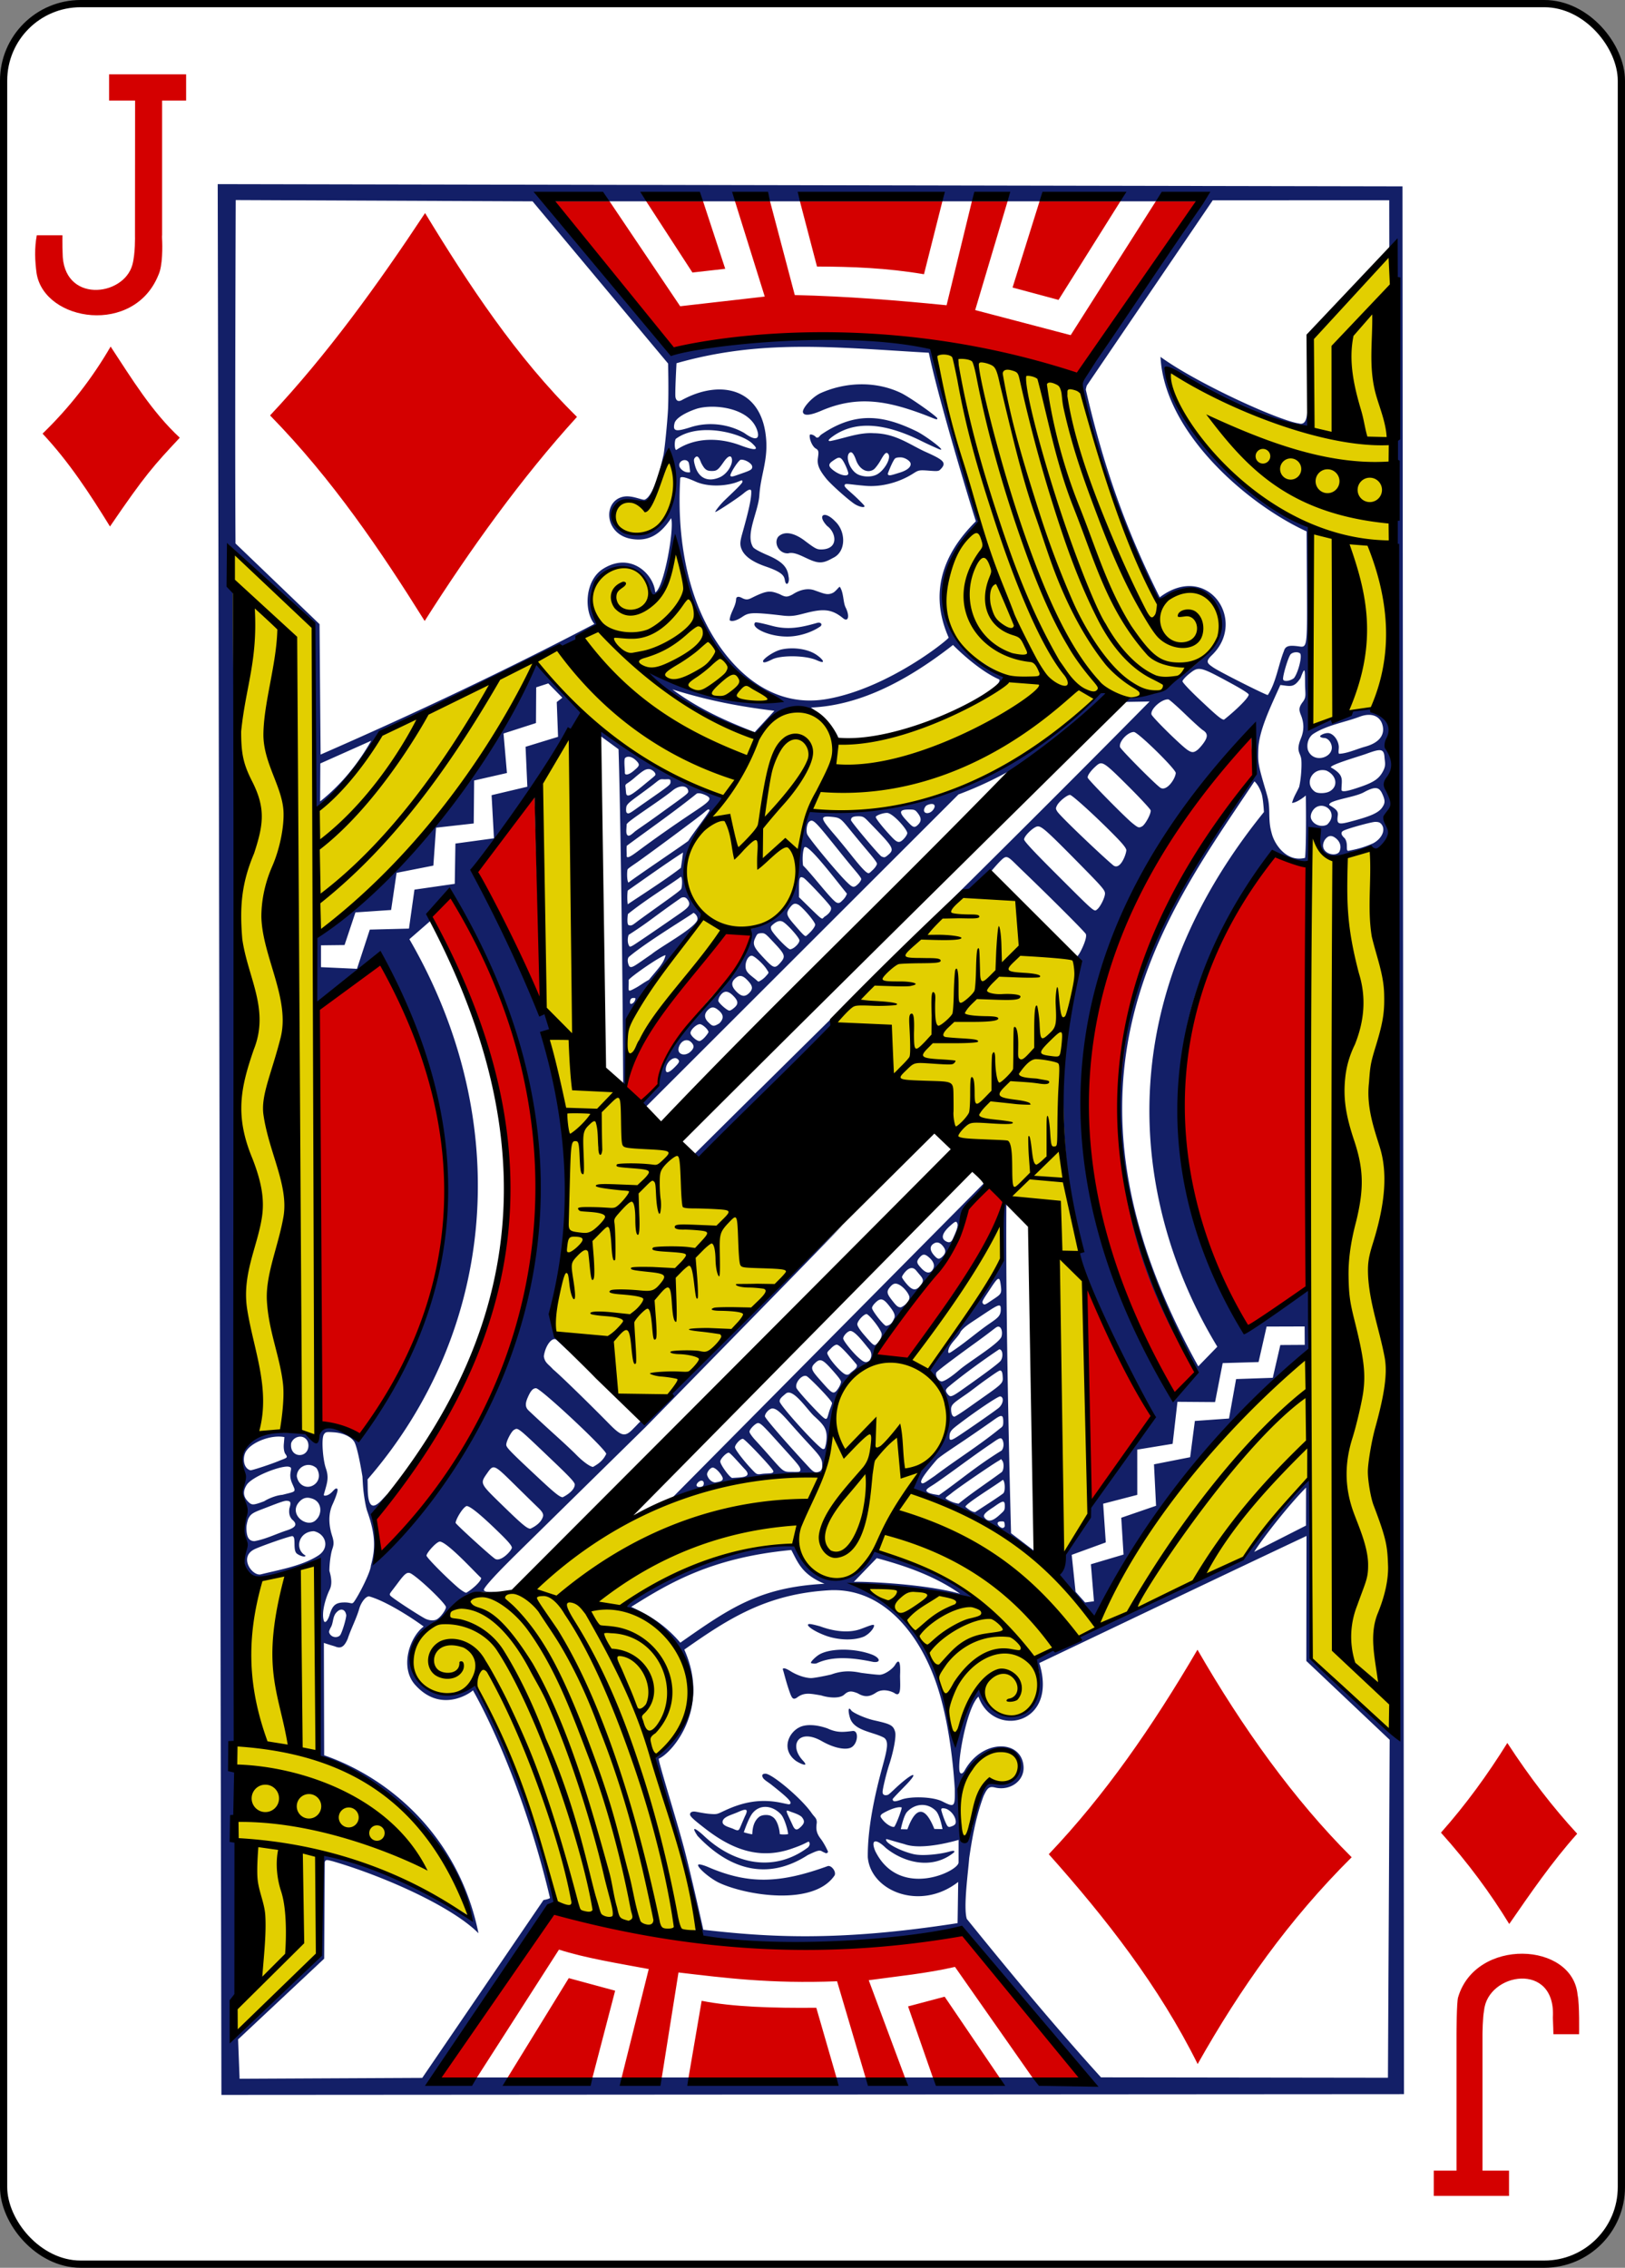 <svg xmlns="http://www.w3.org/2000/svg" width="224.225" height="312.808"><rect width="100%" height="100%" fill="#808080" stroke="none"/><g style="display:inline"><g style="display:inline"><rect y="-2435" x="6927.614" height="311.811" width="223.228" style="display:inline;fill:#fff;fill-opacity:1;stroke:#000;stroke-width:.997;stroke-miterlimit:4;stroke-dasharray:none;stroke-opacity:1" rx="10.63" ry="10.63" transform="translate(-259.935,-369.777) translate(-289.244,486.833) translate(-6377.938,2318.442)"/></g><g style="display:inline"><path style="fill:#131f67;fill-opacity:1" d="m-2766.09 1374.745-3.295-1700.417 1054.707 1.988 1.322 1697.754zm378.103-1416.897c-37.721-10.282-36.806 27.182-9.185 28.578 30.948 2.664 44.192-50.077 29.422-70.867 0 0-12.863 39.733-20.237 42.289zm-244.757 211.815-45.303 20.209-.18 33.816c18.893-15.023 33.656-33.35 45.483-54.025zm309.195 1016.08c-8.914-4.5-19.662-14.164-18.013-15.861.82-.844 5.649.683 10.03 2.654 35.4 14.914 62.88 13.951 105.095-1.367 3.195-1.16 7.966 4.928 6.187 8.276-18.693 27.649-79.185 17.82-103.299 6.299zm-18.663-41.49c-8.13-12.213 2.653-2.957 6.271.505 26.191 24.356 61.679 32.61 92.143 9.658 1.416-1.572 1.606-3.033 1.185-4.13-.862-2.247-.88.15-13.903 4.669-29.239 10.945-53.882 1.954-77.911-16.436-9.896-7.632-14.497-11.383-14.497-13.383 0-1.83 1.85-2.971 5.179-2.398 2.062.355 7.82 1.552 12.03 1.897 7.315.598 6.754.286 14.25-3.174 16.022-7.395 30.78-10.095 47.521-7.095 3.878.695 8.752 1.977 9.41 1.757 3.753-1.25-1.78-6.19-15.967-17.442-2.793-2.215-6.268-4.109-7.42-6.031-1.787-2.982.16-3.773 2.185-3.749 5.832.07 32.049 21.983 41.034 34.989 2.733 3.957 4.621 4.376 4.63 8.493-.523 4.27-1.208 8.362 3.416 14.344 3.318 4.293 6.524 11.194 6.554 11.525.034.377-.658 2.537-3.697.535-1.383-.256-2.056-1.738-4.588-1.372-2.207.32-5.793 2.054-9.733 3.915-36.729 23.623-70.552 12.096-98.092-17.078zm80.46-1.654c.739.074-2.534-13.503-6.233-17.508-7.292-7.895-18.415-9.333-25.136-1.253-3.782 4.547-7.937 17.219-7.937 17.219s5.89 1.735 7.534 1.735c.234-2.842.251-10.779 6.1-15.434 2.878-2.265 9.076-2.196 11.49-.315 4.793 2.351 6.818 11.872 6.882 15.576 2.62.815 8.656.077 7.3-.02zm-44.406-19.562c-5.179 2.31-11.91 3.866-13.453 7.331-2.038 4.573 5.153 5.955 8.896 7.494 5.174 2.495 5.29 1.582 6.964-2.406a566.452 566.452 0 0 1 3.742-8.725c3.87-7.479.01-6.442-6.15-3.694zm56.039 12.997c2.98-2.981 3.542-4.95.88-8.332-1.203-1.531-4.636-3.093-8.373-4.35-4.798-1.613-6.892-3.574-3.881 2.925l4.301 9.286c2.211 4.449 4.149 3.265 7.073.47zm-490.05-317.144c1.82 0 19.894-5.928 26.328-8.786 6.38-2.437 7.14-2.37 4.603-5.898-.95-1.321-1.718-5.052-1.257-9.136l.482-5.698c-11.141-2.27-27.774 3.899-33.5 11.695-4.068 4.979-3.653 16.059 3.344 17.823zm-2.272 27.8c3.385 3.385 4.322 3.506 14.48-.265 3.557-2.38 10.999-5.355 16.217-5.696 12.239-3.255 12.244-1.969 8.777-9.807-1.596-3.607-2.119-6.59-1.619-9.924.592-3.948 1.064-4.491-1.166-5.189-5.852-1.83-33.085 8.353-37.965 16.276-3.433 5.574-2.975 10.354 1.276 14.605zm639.528 240.573c-1.78 2.656-4.863 7.374-6.159 10.562-2.235 5.502-.879 6.554.014 17.35.518 6.257.652 15.972.669 21.197.033 10-.11 13.104 2.947 13.692 2.694.52 3.93-1.507 5.222-6.719.645-2.602 2.19-5.323 2.664-6.973 1.92-11.25 5.475-30.029 13.581-37.924 1.127-.932 4.425-1.514 10.408-1.589 7.326-.092 9.668-.3 11.938-1.995 12.82-11.218 2.714-25.715-8.725-26.731-13.245-1.153-31.501 17.14-32.56 19.13zm50.89-4.7c.814 12.902-12.048 21.695-25.119 18.706-5.297-1.334-6.889-.122-10.44 7.44-7.71 20.746-10.76 41.55-12.804 55.163-.884 12.245-5.38 44.119-2.122 54.275 37.259 46.048 76.486 93.585 119.436 140.98l255.456.35 1.541-300.734-74.196-70.173.145-111.239c-79.42 37.423-158.605 75.36-237.873 113.107 17.275 55.402-41.297 67.018-54.14 29.886-11.114 10.193-20.23 65.196-16.132 67.914 0 0 1.473 1.985 3.936-2.391 4.052-7.203 9.35-12.51 15.018-16.018 16.513-10.224 36.165-5.18 37.294 12.734zm-203.318-5.613c-12.537-9.962-5.824-25.16 4.593-29.716 5.519-2.414 14.376-2.087 24.127 1.355 8.564 3.933 13.68 3.38 22.454 2.298 5.825-.646 4.745 11.547-1.339 14.693-4.287 2.217-14.116 1.167-26.07-5.64-20.625-11.742-29.684 3.476-16.91 17.22 7.081 7.575-5.044 1.507-6.855-.21zm-424.623-182.147c11.024-7.093 6.448-19.61-3.824-21.703-13.832.292-17.347 16.17-7.452 21.656 0 1.928-4.921.354-7.58-1.635-4.124-3.087-.36-15.16-4.197-15.642-2.926.05-31.49 10.153-34.569 12.17-12.832 7.283-.789 23.723 6.66 21.843 15.468-3.905 36.496-7.38 50.962-16.689zm-63.84-23.489c.265 7.321 2.312 10.577 7.12 10.642 10.053-1.743 19.406-6.535 28.787-9.575 7.33-2.398 10.302-5.102 4.72-9.683-1.694-1.937-3.193-4.715-2.377-9.997 1.922-6.04.45-6.343-2.111-6.636-2.552-.295-8.384 2.151-23.348 7.897-7.872 3.022-9.389 4.33-11.429 8.663-.915 3.317-1.483 5.352-1.362 8.689zm83.28 94.492c1.732-2.033 5.569-14.793 5.569-17.947-.779-5.254-4.685-6.444-8.143-3.051-4.207 3.763-3.075 9.449-5.57 13.807-.87 1.517-1.789 3.616-1.537 4.467 1.355 4.585 7 5.43 9.682 2.724zm32.763-69.47c128.017-136.338 207.323-325 68.59-585.202-15.56-6.623-20.361 18.668-21.85 19.702l-17.727 15.444c93.911 161.938 77.601 348.22-37.223 480.679l.123 8.404c.271 18.498 5.599 17.699 13.38 9.043 8.243-8.694 2.728-1.613-.638 1.967-2.903 3.074-7.522 9.198-8.752 10.795 1.508 11.096 8.495 31.783 4.097 39.168zm-8.494-40.966c-1.317-3.68-2.715-12.094-3.435-18.57-.44-4.217-.617-8.198-.837-12.32-1.358-8.194-4.702-26.998-7.418-31.144-2.927-4.467-10.083-7.733-18.07-8.246-6.822-.438-7.388-.316-8.843 1.907-2.498 3.816-.786 23.07 1.752 30.128 2.857 8.28 1.178 12.778-1.141 20.986-.806 2.97-1.1 3.175.364 3.384 6.388-.448 8.513-8.283 11.04-5.948.85.855-1.363 7.283-4.345 13.779-3.147 6.853-4.082 16.297-.343 27.912 2.094 6.503 1.205 8.559-.063 12.483-.846 2.621-2.324 10.656-2.372 18.651 2.983 10.023 1.482 14.509-.269 17.821-3.81 8.506-6.752 20.03-4.703 26.503.898 2.839 3.249.409 4.971-4.455 2.687-9.605 5.822-11.743 13.71-11.745 5.745 0 6.287 2.013 8.188-.557 4.313-5.834 14.848-26.503 15.049-32.264 4.073-14.693 4.274-27.318-3.235-48.305zm61.22 96.51c3.48-1.323 8.829-8.68 8.835-11.215.01-2.794-21.463-23.67-30.403-29.43-4.048-2.609-5.973-.757-13.131 8.878-6.361 8.562-7.195 8.636-6.014 10.284 1.42 1.983 23.293 16.205 30.558 20.242 2.51 1.395 6.766 2.53 10.155 1.241zm40.228-37.153c-3.203-2.458-28.891-30.94-36.517-32.353-2.898-.537-12.19 10.044-12.19 12.444 0 1.65 16.04 17.978 27.406 27.9 3.248 2.834 6.834 5.154 7.968 5.154 3.615-1.854 12.876-9.33 13.333-13.145zm27.293-26.866c0-1.688-2.832-5.161-9.75-11.955-17.616-17.302-27.43-25.222-30.521-25.195-3.372 1.119-9.474 11.384-9.837 14.958 1.147 2.143 30.619 28.87 34.434 31.462 4.71 4.546 15.019-6.051 15.674-9.27zm27.64-27.597c.755-2.542-.72-4.712-4.45-8.285-2.647-2.534-12.044-11.733-20.883-20.442-18.533-18.26-18.573-18.277-24.525-9.744-6.128 8.783-6.096 8.854 11.968 26.477 19.262 18.79 23.774 22.602 26.758 22.602 4.572-2.108 9.549-5.625 11.132-10.608zm-206.551-16.484c-3.227-.966-6.195-.398-8.728 1.627-13.656 11.61 5.712 26.55 13.676 17.232 5.303-5.233 5.088-16.476-4.948-18.859zm234.911-12.151c0-1.945-3.978-6.304-17.75-19.451-34.072-32.527-32.54-31.292-36.317-29.27-2.358 1.262-6.933 10.007-6.933 13.253 0 2.435 3.274 5.808 28.528 29.392 14.806 13.827 19.19 17.319 21.741 17.319 4.038-1.998 10.558-6.324 10.731-11.243zm-234.045 1.224c6.692-2.913 7.938-10.155 4.144-15.875-7.276-6.414-17.396-1.116-17.563 7.153 1.257 7.746 7.832 11.018 13.42 8.722zm262.045-28.538c0-3.884-58.343-58.443-62.497-58.443-2.818 0-4.838 2.284-7.486 8.462-2.298 5.36-2.066 8.53.827 11.313 4.216 4.056 15.462 14.42 26.156 24.102 6.325 5.727 13.596 12.565 16.158 15.195 6 6.159 12.604 10.928 15.135 10.928 3.615-2.11 8.637-4.965 11.707-11.557zm-265.102-7.035c.056-2.19-.507-4.427-2.072-6.094-4.005-4.263-11.454-2.02-13.318 3.63-1.704 13.284 14.847 13.869 15.39 2.464zm43.21-424.648 11.41-34.889 34.867-.898 4.887-34.681 35.882-5.165.576-35.833 34.326-4.688-2.12-38.372 31.83-7.537-1.58-35.527 28.925-8.87-1.16-30.923 4.974-3.897-12.512-12.72-10.773 3.499-.196 31.783-28.887 9.296 3.043 35.164-29.198 6.66-.366 38.236-33.548 3.765-2.397 33.737-32.722 6.444-4.88 33.045-31.757 2.159-9.692 29.047-20.981.243v19.442zm379.34 624.204c-1.096-2.618 1.765-2.227 6.75.922 5.216 3.295 12.811 6.04 18.211 6.05 2.25 0 10.295-1.43 17.876-3.188 9.057-3.323 17.09-3.52 26.5-1.486 6.994.942 14.036 1.702 15.65 1.69 4.673.651 12.597-5.119 14.718-8.747 5.754-9.84 4.385 8.037 4.408 10.078.105 9.158 1.249 19.683-5.31 14.787-3.881-2.007-10.655-3.789-16.065-.177-5.446 3.636-9.95 4.41-16.332.572-5.237-2.064-8.002-2.5-11.92 1.14-4.366 4.057-14.956 2.61-20.63.748-9.752-1.621-15.211-3.036-21.747 2.132-3.486 2-4.384.513-7.008-7.215-2.624-7.729-4.699-16.343-5.102-17.306zm24.822-6.459c-.617-1 4.614-6.125 8.149-7.953 10.374-5.366 30.986-5.127 45.724.318 7.683 2.838 8.867 7.693 1.393 6.671-15.552-3.261-35.064-5.944-50.092 1.21-1.18.631-4.882.226-5.174-.246zm13.159-24.295c-10.638-3.945-15.857-8.146-15.857-9.486 0-1.44 2.281-1.175 10.643 1.107 11.391 4.227 24.859 6.452 36.096 2.518 8.084-2.988 12.118-4.879 12.118-3.082 0 1.903-3.34 6.853-8.893 9.7-11.056 4.507-25.64 2.367-34.107-.757zm230.864-29.54 7.892-1.083-2.742-32.938 29.075-8.629-2.04-32.758 30.987-10.664-1.847-36.87 32.199-6.344 4.197-32.266 30.4-2.164 6.298-35.106 32.655-1.124 6.726-29.179 21.73-.136-.096-16.387-33.847.105-7.167 31.582-31.941.92-6.779 34.693-33.49-.247-4.287 37.39-31.497 5.165.024 40.263-30.381 7.881 2.351 34.428-30.346 11.073 3.43 32.856zm202.985-772.868c-4.343 3.093-5.986 9.222-4.642 14.214 4.277 11.297 19.333 7.774 21.113-.446.894-3.562-1.471-8.94-5.583-10.11-.72-.205-3.274.034-4.607-1.337-.961-.99 5.028-4.06 8.558-2.896 4.407 1.455 8.01 7.282 8.016 12.327 0 1.957-.551 4.86.16 5.831 7.284-.18 15.624-4.185 23.432-6.35 13.192-3.655 17.965-11.222 15.04-20.086-2.439-7.387-9.998-10.315-19.93-6.578-13.635 5.13-29.637 7.582-41.557 15.431zm-563.319 808.643c44.683-31.39 70.993-49.332 128.337-52.427-20.459-8.416-23.799-19.47-29.548-30.05-71.044 6.716-108.766 29.4-142.515 50.579 13.945 6.567 28.508 14.203 43.726 31.898zm249.055-43.538c-21.67-15.312-47.452-24.567-74.196-31.719l-20.502 21.24c-1.194-.758 59.357.611 94.698 10.48zm208.03-201.489c-139.741-214.73-45.87-403.681 51.298-524.08 3.121-3.951 3.88-4.15 3.176-7.294-.928-4.143-2.072-25.01-1.361-37.066-179.613 178.005-184.215 409.905-71.555 593.949 8.052-7.198 24.292-16.783 18.443-25.509zm20.956-18.37c-22.941-38.198-145.119-245.042 41.495-475.795 0 0-.637-11.767-2.034-16.187-2.502-7.922-6.4-11.117-6.4-11.117-78.377 117.655-192.29 264.875-50.017 520.551zm-106.85-389.298c2.793-2.278 6.85-10.553 6.85-13.97 0-3.048-2.197-5.594-23.25-26.953-28.064-28.472-32.906-32.827-36.499-32.827-3.394 0-12.25 8.4-12.25 11.62 0 1.542 8.257 10.438 27.75 29.895 36.169 36.105 34.46 34.633 37.4 32.235zm25.85-52.44c0-1.714-2.6-5.117-8.75-11.446-16.222-16.697-39.36-37.864-41.391-37.864-2.586 0-9.667 5.73-11.527 9.326-1.309 2.53-1.282 3.107.251 5.5 2.866 4.473 39.064 38.828 49.352 47.471 6.179 5.672 11.769-8.673 12.065-12.986zm13.99-21.304c2.866-1.534 8.304-11.701 7.648-14.299-.307-1.214-9.489-11.095-20.405-21.957-21.594-21.489-22.85-22.265-28.233-17.451-4.875 4.359-7.927 8.724-7.325 10.478.734 2.14 33.06 35.003 39.665 40.324 5.223 4.208 5.833 4.412 8.65 2.905zm164.782-1.592c10.149-9.744-1.352-20.43-9.709-15.498-3.554 2.197-5.672 6.991-4.583 10.176 1.807 5.285 8.973 8.169 14.292 5.322zm20.097-2.485c17.179-4.51 25.406-7.526 29.001-12.88 2.489-3.705 2.774-5.985-.028-12.03-2.586-5.575-5.602-7.28-16.363-1.383-7.39 4.05-23.847 5.988-29.602 9.387-2.3 1.984-1.179 1.961.673 3.137 4.142 2.63 6.165 4.422 5.714 7.9-.982 7.574-.2 8.737 10.606 5.869zm-18.184-26.93c8.342-4.266 6.656-14.564-2.66-18.654-12.295-3.238-20.215 11.561-10.15 18.772 2.697 1.889 9.538 1.555 12.81-.118zm27.72-4.171c12.056-4.134 16.695-7.37 20.176-14.038 2.756-5.278 1.581-7.637 1.216-12.746-.554-7.742-4.445-6.858-15.687-2.807-5.485 2.12-31.743 9.511-32.11 12.201 12.675 7.246 9.438 11.065 9.544 20.312.662 2.103 6.61.592 16.86-2.922zm-164.405-12.33c0-3.495-33.7-36.498-37.268-36.498-5.565 0-13.538 8.652-12.347 13.398.54 2.154 32.143 33.959 36.085 36.317 5.521 3.228 13.178-7.95 13.53-13.216zm19.37-20.574c1.451-1.142 4.028-4.095 5.727-6.564 3.632-5.279 3.372-8.221-.97-11.008-1.588-1.018-8.654-7.412-15.702-14.206-7.049-6.795-13.723-12.69-14.833-13.101-5.81-.773-16.31 8.532-15.221 13.295.625 2.493 26.453 27.927 32.217 31.727 3.725 2.455 5.516 2.426 8.782-.143zm45.63-49.16c0-.94-5.863-4.713-15.25-9.813-28.697-15.593-29.19-15.702-38.158-8.396-3.075 2.505-5.592 5.36-5.592 6.342 0 1.002 6.22 7.671 14.15 15.173 16.456 15.568 20.505 18.93 22.798 18.93 4.742-3.483 21.32-17.919 22.052-22.236zm40.17-14.659c3.542-4.24 7.522-18.945 5.63-21.905-1.739-1.74-6.21-1.472-8.358.471-2.212 2.003-7.672 20.475-6.832 22.664.856 2.231 6.487 1.188 9.56-1.23zm-313.5 625.856c2.716-.364 8.034-3.68 15.77-10.326 8.264-7.1 34.452-22.898 37.296-29.251 1.273-3.612.348-8.794-2.385-9.188-2.076-.299-2.518 1.288-19.929 13.84-11.744 8.466-32.381 23.596-35.483 26.805-1.346 3.435 1.697 7.759 4.73 8.12zm-2.439 101.143c17.926-12.437 32.446-25.319 55.814-39.719 1.806-2.38 2.08-5.925.98-8.82-1.361-3.581-3.245-2.167-10.317 2.745-17.222 11.605-34.94 25.272-49.777 35.406-4.758 3.223-8.767 5.006-7.762 6.819 1.334 2.405 8.69 3.134 11.062 3.569zm17.43 7.63c11.788-9.641 25.896-18.848 38.485-28.174 1.762-1.758 2.219-7.688.41-10.119-1.427-1.92-.245-1.565-3.73.413-5.095 2.891-35.586 23.679-41.267 28.379-3.31 2.737-6.065 4.105-5.245 5.061 3.81 2.452 7.854 3.965 11.348 4.44zm14.817 7.47c2.438-1.631 23.394-15.028 25.079-16.808 1.93-2.039 1.37-11.156-.506-11.875-5.293 4.211-33.242 21.235-33.294 23.978 2.845 2.558 6.604 4.91 8.721 4.705zm22.408 1.867c3.22-2.95 3.86-3.45 3.928-6.756.124-5.987-1.36-5.732-9.893.367-5.961 3.854-9.59 6.567-8.52 8.877 4.234 6.627 10.245 1.4 14.485-2.488zm2.31 12.228c1.672-.618 1.685-1.48 1.445-3.572-.268-2.327-.61-2.227-3.14-2.227-6.786.253-.667 6.4 1.696 5.8zm-81.59-33.504c3.078-10.168 7.395-18.212 14.446-25.835 28.19-24.979 19.576-55.726 1.775-80.758 23.032-32.243 46.029-66.404 65.818-97.702l-.07-50.885 2.658.28c-.919 111.045 4.15 293.124 4.15 293.124l22.9 17.465-3.085 1.526c3.768-.589-66.667-44.686-108.593-57.215zm20.695-12.68c19.498-14.713 38.463-26.284 57.799-41.954 2.055-1.694 3.27-1.788 3.328-5.634.111-7.331-1.35-7.406-8.578-2.234-3.2 2.29-14.925 10.488-26.055 18-11.613 7.84-22.37 14.812-24.53 17.316-10.88 12.614-14.901 18.552-13.785 20.358 1.166 1.886 3.371-.155 11.82-5.853zm21.266-35.66c10.017-6.596 33.988-23.237 36.171-25.29 3.797-3.57 4.462-9.26 1.033-9.914-1.673-.318-20.23 12.052-35.909 23.939-7.632 5.786-9.331 7.124-9.331 12.575 0 3.304 1.997 2.668 8.036-1.31zm9.988-25.912c30.72-21.841 29.932-19.995 29.265-28.13-.225-2.746-.833-3.994-2.056-4.225-.955-.181-6.385 3.72-12.497 8.022-6.113 4.301-13.4 10.074-17.056 12.612-10.676 7.408-14.21 9.401-14.21 13.645 0 4.187 1.128 6.826 2.982 6.826.696 0 6.803-3.938 13.572-8.75zm-4.406-16.915c14.15-9.993 29.74-21.269 31.862-23.946 2.58-3.253 2.118-10.328-1.173-10.328-14.2 9.488-31.29 21.959-43.301 31.808-1.554 1.37-3.53 2.68-4.148 4.47-.12 2.31 2.786 5.363 3.942 5.457 2.343.012 5.943-2.605 12.818-7.461zm-9.213-33.82c10.803-7.32 20.627-16.016 31.357-23.4 8.058-5.515 10.342-7.222 9.863-14.158-.277-4.001-3.796-1.7-17.445 7.394-10.008 6.668-14.609 9.303-18.156 13.865-2.49 5.757-10.7 11.16-11.135 17.741-.01 2.44 1.61 1.283 5.516-1.441zm33.166-43.99c8.298-5.496 9.086-5.622 8.185-12.923-1.128-9.138-2.065-8.598-9.994 3.513-5.214 7.964-7 10.27-6.208 11.75 1.353 2.529 2.845 1.086 8.017-2.34zm-30.22-67.236c-.88-4.067-2.126-3.185-6.303.483-7.686 6.748-8.896 11.633-4.109 14.195 2.54 1.36 4.509 1.205 6.02-2.129 3.258-7.184 4.17-9.72 4.392-12.549zm-43.05 63.884c-.992-3.713-5.527-8.77-8.98-10.555-3.425-1.771-5.503-1.44-8.774 2.717-3.014 3.833-1.611 6.11 2.918 11.84 3.319 4.199 4.665 5.532 7.274 5.532 3.17-1.241 8.226-5.504 7.563-9.534zm-166.622 160.184c-2.193-4.24-6.853-8.71-8.989-7.963-2.262.792-4.465 4.036-4.493 6.075.933 4.163 4.448 6.98 7.151 7.06 5.092-.721 8.186-1.607 6.33-5.172zm20.317-6.457c-4.388-4.63-13.062-14.84-14.483-14.84-2.22 0-7.517 5.561-7.517 7.847 0 2.698 7.899 13.756 10.527 14.64 6.645-.616 18.845.129 11.473-7.647zm25.077 1.299c-.46-2.235-25.157-28.492-26.981-28.492-2.355 0-7.008 5.166-7.008 7.552 0 1.915 7.976 12.32 15.348 20.021 3.669 3.833 3.997 4.385 8.491 3.683 4.904-.765 11.294.295 10.15-2.764zm43.645-5.865c0-5.298-2.771-8.205-13.925-20.274-4.047-4.379-10.884-11.987-15.193-16.907-8.335-9.516-11.904-12.432-15.228-12.44-2.623-.01-6.642 4.249-6.642 6.96 0 1.74 20.527 25.275 39.12 45.254 4.125 4.433 5.975 5.724 9.93 3.616 2.275-1.552 1.939-4.179 1.938-6.209zm-32.139-63.05c-4.172 3.43-5.726 4.833-5.745 7.122-.029 3.488 35.402 42.417 38.561 42.417 1.856 0 1.572-.255 2.667-4.44 2.193-12.704-1.26-16.434-10.442-24.816-6.157-5.62-18.57-24.963-25.04-20.283zm62.487-26.044c-9.888-11.828-15.361-17.268-17.37-17.268-1.373 0-3.431 1.324-5.65 3.78-3.695 3.499-3.344 3.373-1.004 7.536 1.216 2.162 4.617 6.417 7.56 9.454 5.449 5.626 8.24 7.413 10.867 4.715 2.324-2.387 8.063-5.208 5.597-8.217zm-5.162-29.51c-2.411-.027-6.464 4.32-6.464 6.685 0 2 8.025 12.057 13.62 17.07 4.528 4.055 6.662 5.145 9.811 2.472 2.356-3.418 1.824-6.544.353-9.155-4.006-4.562-12.764-16.871-17.32-17.073zm27.798 2.897c-.06-3.448-10.182-16.608-13.388-17.92-2.664 0-8.316 6.203-8.316 9.066 0 1.535 2.165 4.954 5.837 9.216 7.225 8.385 9.077 10.23 10.65 8.92 2.573-2.145 5.276-5.902 5.217-9.282zm11.424-14.821c.666-2.89-1.122-5.865-5.166-10.943-5.053-6.347-7.533-6.774-12.296-1.858-1.758 1.813-2.578 3.399-2.578 4.279 0 2.422 10.602 15.893 12.57 15.893 4.55-.563 5.939-3.874 7.47-7.371zm-18.65 33.37c-.949 4.348-2.779 7.19-6.977 9.207-32.37 23.325-31.324 61.33-38.234 96.419-52.415-.527-135.277 20.974-134.763 22.104l278.548-281.003s3.457.858 1.341 3.321c-22.543 16.205-21.14 47.714-35.965 63.496-24.773 29.937-47.793 55.905-63.95 86.455zm-151.189 114.776c.452-3.176-2.47-4.04-5.024-1.485-2.504 2.504-1.514 4.46 2.049 4.047 1.876-.217 2.75-.969 2.975-2.562zm85.843-11.809c1.025-2.671-1.415-5.17-16.344-21.737-15.114-16.772-18.542-20.699-21.156-20.699-2.219 0-7.632 5.492-7.632 7.74 0 1.033 2.376 4.432 5.28 7.554 2.904 3.122 8.416 9.253 12.25 13.625 6.602 7.529 9.74 11.165 12.253 12.92 2.467 1.721 4.332 1.63 8.281 1.63 5.425 0 6.603.18 7.068-1.033zm25.823-52.732c1.026-3.3 2.49-6.215 2.5-7.45.017-2.306-19.064-21.754-22.29-23.84-3.863-2.496-11.125 5.656-9.315 10.417.5 1.314 6.175 7.99 12.613 14.834 8.183 8.701 12.277 12.8 13.607 12.596 1.362-.209 1.547-2.259 2.885-6.557zm7.978-20.436c1.395-2.053 2.536-4.763 2.536-6.022 0-1.43-3.194-5.297-7.76-10.43-8.51-9.565-10.694-10.671-15.354-6.206-4.637 4.442-3.065 6.498 5.092 15.74 10.214 11.572 11.37 12.975 15.486 6.918zm72.947-91.345c3.175-3.772 3.244-5.644.338-9.089a1520.765 1520.765 0 0 1-3.989-4.75c-2.621-3.14-6.083-2.619-9.656 1.45-1.707 1.945-2.836 3.906-2.832 4.574 0 .668 1.839 3.353 4.078 5.965 5.034 5.873 8.142 6.508 12.061 1.85zm11.177-14.416c2.159-3.295 1.185-6.914-2.854-10.603-3.822-3.491-5.723-3.64-8.41-.654-3.591 3.99-3.012 5.325.846 9.596 4.362 4.828 7.868 5.552 10.418 1.661zm8.958-11.962c2.985-2.985 2.927-5.538.251-8.94-2.505-3.185-5.096-4.05-7.736-2.638-4.588 2.456-4.104 6.67.413 11.43 2.74 2.888 4.027 3.193 7.072.148zm-213.13 599.393c57.047 6.392 118.332 10.857 226.37-5.93l.544-36.667c-33.697 26.28-77.934 8.267-80.482-21.984-.3-26.96 6.9-58.057 12.966-80.23 4.516-16.483 5.807-22.84 1.579-26.048-9.32-5.252-25.861-5.913-30.088-16.867-2.025-5.78-2.216-11.963.744-7.558 1.36 2.024 12.12 7.028 20.521 8.904 14.631 3.266 16.984 4.356 18.643 10.365 1.047 3.793-1.364 16.887-5.217 28.703-2.76 8.46-5.982 22.042-5.982 24.67 0 2.859 2.245 3.327 4.756 2.53 1.083-.344 6.226-5.49 9.464-8.379 14.055-12.541 18.135-12.166 6.129.103-4.775 4.879-11.36 11.61-11.36 12.121 0 2.596 2.439 2.299 7.834.35 8.311-3 27.797-2.639 36.468 1.717 10.779 5.416 11.235 5.176 10.987-11.238-1.938-30.675-6.936-66.968-16.93-95.29-15.244-43.197-46.9-83.28-93.67-81.475-57.007 2.97-91.411 25.672-130.196 52.867 23.424 51.967-10.43 91.773-22.694 97.028-1.184.508 15.352 52.825 22.414 79.406 6.415 24.145 17.2 72.902 17.2 72.902zm242.685-1253.452c-1.325-3.418-33.036-106.764-41.908-149.986-85.737-4.988-149.135-12.107-224.629 9.326 0 0-1.637 29.117-.846 30.53.767 3.596 3.366 3.513 5.49 2.334 34.87-19.16 72.66-10.529 75.282 36.72 1.001 18.043-5.064 30.76-6.168 47.876-.965 14.947-12.723 34.87-5.597 46.224.914 1.396 5.937 4.146 12.801 7.086 12.803 5.482 17.816 10.513 18.757 18.885 1.392 5.775-2.14 9.655-3.205 3.723-.676-3.766-1.337-7.082-17.14-12.493-15.404-5.275-19.559-11.39-21.094-14.61-2.118-4.442-1.72-7.59.262-14.669 4.216-15.062 8.375-30.426 7.99-37.682-.138-2.61-3.029-1.34-6.726 1.804-4.696 3.994-24.783 17.22-25.347 16.656-.264-.264 3.316-5.593 8.938-10.969 6.822-6.523 15.31-14.425 15.31-15.874 0-2.566-.999-.782-7.612 1.182-11.53 3.177-24.812 2.722-33.744-1.225-7.576-3.334-12.888-5.267-14.014-3.444-2.805 46.025 4.03 93.467 23.342 130.478 17.297 33.627 53.25 75.737 107.316 66.289 55.862-9.762 110.21-54.695 108.258-54.748-20.846-47.202 2.906-82.356 24.284-103.413zm-442.825 1256.513c-24.752-24.789-87.145-51.756-130.03-64.132-3.433-.74-6.811-2.373-6.836 1.69l-.506 85.08-76.635 71.822 1.35 35.047 162.592-.787 107.936-158.249s5.204-.932 5.778-1.901c-19.811-84.034-49.644-151.145-68.599-184.784.318.415-27.252 22.274-51.497-4.9-13.605-15.25-5.256-42.03 7.652-51.844-10.891-8.01-33.453-22.534-48.247-26.726-3.076-.753-7.66 5.47-9.163 11.104-2.704 9.153-7.198 17.34-10.216 26.568-3.316 7.71-6.512 8.873-11.46 6.707-7.708-2.286-9.752-3.084-9.752-3.084l.25 100.015c59.155 20.526 120.044 73.114 137.383 158.374zm245.882-1068.837 17.526-19.035c-27.728-3.403-56.798-8.359-90.81-19.038 23.616 17.558 48.349 28.424 73.284 38.073zm-96.319-53.548c30.909 10.305 70.014 34.336 118.849 25.289-44.514-17.66-78.316-58.918-92.719-142.916-3.149 16.304-9.66 50.208-19.912 53.877-14.405-55.745-72.32-23.326-49.097 22.139-58.696 40.327-129.27 63.084-193.279 94.188 0 0-9.634 29.57-57.582 70.077-9.051-47.492 1.733-117.953-3.88-165.67l-75.169-70.99c1.152 13.518.626 21.906.025 37.738 2.063 2.759 4.914 4.204 7.809 5.929 4.857 273.585-1.675 544.033-1.616 792.528-.746 152.285 3.284 310.954 1.053 454.736l-2.808 5.202.117 34.366 76.754-73.083s-3.57-51.86.455-91.485c48.44 9.753 93.616 32.513 134.12 57.479 5.098 1.416-24.857-99.564-133.786-144.413 0 0-.15-31.543-.146-100.105 0-66.142-1.031-73.143-2.5-74.22-4.408 4.793-60.154 23.574-62.976 20.4 1.49.496-15.723-117.08-.842-134.94l53.327 1.125c15.253 12.31 9.124-2.683 17.978-5.15 5.312-1.43 29.976 8.18 29.976 8.18 101.637-119.974 91.48-317.278 18.54-428.29-18.685 15.173-38.552 35.739-57.288 44.568-.224-.642-.34-61.21-.34-61.21 97.113-62.334 202.75-242.893 196.012-243.506 0 0 30.068 29.288 41.741 45.85l-95.865 138.842c21.96 44.215 44.171 84.31 58.582 123.189 1.95 5.26 7.956 5.11 9.47 10.645 1.292 4.73-4.48 11.298-3.683 16.517 20.23 77.372 24.818 159.473 4.857 233.85-4.206 16.744 3.502 30.314 13.806 42.906.85 1.096-9.603-9.05-10.538-9.61-3.586-2.154-9.56 5.399-10.82 14.927.825 5.84 3.995 6.867 8.194 11.6 7.4 6.15 36.79 35.091 49.736 48.311 11.497 11.74 14.47 12.269 22.218 3.944 2.187-2.041 4.459-4.82 6.575-6.548.396.64 3.26-2.34 4.237-3.294l173.124-168.981c20.11-19.628-172.87 177.304-172.87 177.304s-93.58 91.87-116.535 114.518c-23.71 23.393-26.913 28.51-27.861 30.25-1.691 3.101 7.647 3.017 11.894 2.386.34-.05-3.566.9-7.515.872-24.374-5.447-32.675 21.494-48.038 26.919-40.647 28.864-13.317 75.217 25.518 59.91l9.46-4.548c23.538 43.716 57.486 123.355 73.422 192.573l-6.421 2.968-102.4 153.614h580.733c-41.714-41.525-77.196-92.513-113.335-130.673-57.915 17.321-233.039 13.788-230.272 6.257 0 0-26.52-107.345-41.512-160.082 47.608-40.776 42.729-105.096-26.383-133.971 50.314-39.726 100.962-53.188 150.34-56.413 16.039 40.735 53.694 43.3 71.472 6 .12-.416 66.775 20.49 91.347 43.119-36.44-3.772-72.425-11.027-108.892-12.767 32.097 12.673 64.775 45.773 75.246 83.629 5.127 13.518 12.964 58.146 15.038 58.31 0 0 12.163-51.549 21.593-48.712 24.052 50.193 65.522 12.437 48.052-27.547 61.256-29.237 130.18-61.893 186.534-88.995 16.443-24.799 56.883-71.899 59.538-72.103 0 0 74.382-426.116 74.365-568.566-2.47-171.254 3.434-361.881-3.949-522.06l-.069-46.038-157.097.065-112.15 164.917s-.846 2.615-.828 3.751c15.307 66.54 34.944 123.17 65.76 184.647 42.522-32.118 78.356 20.77 46.467 51.478-5.987 5.765-4.385 7.22 1.605 11.232 5.904 3.955 46.263 24.258 48.14 24.258 7.299-10.841 9.415-26.855 14.336-39.088 1.24-4.66 4.76-5.233 11.791-4.406 9.04 1.062 8.993 4.822 8.691-52.69l-.26-49.4c-54.52-25.11-126.703-88.954-130.072-155.351 31.525 22.936 103.956 56.282 123.299 59.267 8.496 2.372 7.19-12.433 7.454-18.375 2.3 1.54 3.133 24.414 3.133 24.414-31.998-9.672-48.766-7.698-128.635-53.978 13.704 65.305 79.102 116.813 126.522 140.303 0 0 1.984 31.016 1.884 65.763-.306 105.964.755 110.63.755 110.63 0-.053 26.098-6.652 33.342-10.246 12.938-10.363 33.674-2.417 36.544 5.216 4.208 39.99.16 77.066-.728 115.257-22.104 1.576-34.21 6.227-45.114 6.672-7.088-.947-11.395-.992-15.02-5.023-10.554-22.801-9.871-8.342-11.154 8.782-.969 5.066-27.393-3.754-30.03-5.279-114.113 131.365-104.391 282.596-26.888 422.654 12.804-8.64 34.85-25.129 56.89-35.958.533 17.819.833 54.498.833 54.498-89.335 65.544-196.32 239.191-192.704 239.673l-36.295-43.334s22.848-36.32 30.9-45.924c.938-1.1 1.54-12.364 1.54-12.364l55.463-80.198c-25.076-44.421-42.206-82.406-60.046-126.092-1.01-3.656-5.37-19.359-4.411-20.844-37.001-167.177 3.093-250.333.139-256.664 0 0-.492-3.345-1.278-3.997-1.213-1.007.315-1.973 1.676-4.36 2.639-4.63 6.844-14.13 5.408-16.943-1.061-2.08-31.067-32.084-56.793-56.788-13.534-12.996-12.996-14.486-19.988-7.387-2.592 2.631-8.968 10.122-8.968 10.122-92.95 85.995-166.714 164.304-259.993 255.848l-4.478-4.068c135.692-134.87 272.637-268.397 407.016-404.574l-23.636.4c.669-1.711 1.65-3.308 3.022-3.773 12.672.01 25.706-3.832 35.123-9.18 19.166-14.237 46.68-33.3 48.835-52.08-1.378-36.144-31.866-41.38-53.877-23.708-30.602-54.962-54.823-121.086-67.8-182.813-.613-3.064-4.925-8.349-5.572-11.848 6.557-20.5 110.477-162.11 110.477-162.11h-583.592l111.067 132.256c0-5.278 158.287-23.968 230.783-1.893l44.147 156.825c-40.104 38.775-51.959 102.537 21.802 135.734 1.436 3.11-6.993 8.225-6.993 8.225 1.175-1.912 3.213-3.89 2.387-5.649-19.88-8.689-41.17-30.693-41.17-30.693-44.374 34.666-85.852 53.964-126.482 55.678 0 0 21.451 14.543 25.596 30.52 0 0-1.991-.243-2.515-.882-4.403-5.384-14.522-22.793-23.056-27.92-14.464-3.47-23.02-.946-34.434 6.923l-15.453 14.927c-35.454-10.786-74.831-28.423-96.526-55.2zm-5.935 383.832 16.18-15.965c1.85-11.85 5.066-26.917 18.739-43.327 15.166-18.202 31.934-35.316 44.278-51.522 14.828-19.468 22.877-37.086 18.979-45.255 22.1-3.98 42.388-23.482 43.034-58.882.258-18.595 9.232-45.72 9.91-45.342 0 0 154.253-5.248 260.363-106.405 0 0 7.435 1.616 5.692 2.96-40.208 40.268-82.966 69.96-133.504 88.863l-278.742 278.43zm30.86-31.947c4.166-4.166 5.106-5.532 2.75-7.488-3.595-2.983-10.514 3.175-10.514 9.357 0 3.934 3.114 2.781 7.764-1.87zm14.432-14.186c3.313-3.175 3.191-5.484.45-8.225-3.765-3.766-9.245-1.451-11.086 4.624-1.855 6.122 5.43 8.588 10.636 3.6zm12.7-12.848c1.708-1.944 3.104-3.934 3.104-4.423 0-2.155-5.32-7.042-7.665-7.042-2.992 0-8.335 5.022-8.335 7.834 0 2.346 5.363 7.166 7.973 7.166 1.001 0 3.217-1.59 4.924-3.535zm11.974-23.921c-3.794-3.192-6.289-3.216-9.415-.09-3.636 3.636-3.259 7.633 1.08 11.442 3.295 3.439 4.71 3.105 9.168.355 3.742-3.823 4.413-7.39-.833-11.707zm14.054-2.133c4.1-3.45 3.517-6.285-.956-10.758-4.705-4.705-8.338-4.74-11.686.245-1.255 1.869-1.486 3.746-1.486 4.28 0 1.821 7.76 8.734 9.805 8.734 1.123 0 2.63-1.077 4.323-2.5zm13.514-13.346c3.486-3.639 3.039-6.238-1.96-11.385-4.203-4.328-7.129-4.66-10.832-1.228-3.83 3.55-3.035 7.298 1.285 11.618 4.375 4.375 7.62 5.051 11.507.995zm15.31-15.497c2.56-2.707 1.872-2.488.057-5.425-2.805-4.538-10.986-12.055-13.315-12.055-2.93 0-5.492 4.684-5.468 9.297.026 4.587 2.26 6.454 8.081 11.033 3.866 3.042 2.682 3.317 5.658 1.574 1.65-.967 3.894-2.957 4.988-4.424zm12.149-11.103c5.48-6.242 4.44-7.446-8.796-21.391-4.488-4.728-5.421-5.269-8.629-5-3.047.255-3.255 1.006-4.825 4.22-2.892 5.92-.748 8.929 7.579 17.785 8.57 9.117 9.834 9.895 14.67 4.386zm13.569-14.569c2.117-1.858 3.534-4.023 3.534-5.397 0-2.434-10.718-14.322-14.548-16.512-2.71-1.55-5.542-.674-9.056 2.349-2.111 1.816-2.059 2.253-1.557 4.253.82 3.263 14.603 17.791 16.877 17.788.943 0 2.805-.774 4.75-2.48zm13.457-13.055c2.275-2.321 4.077-5.132 4.077-6.36 0-2.622-11.554-15.99-15.128-17.862-3.037-1.59-4.804-.928-7.802 3.283-3.455 4.852-2.105 7.07 4.748 14.964 6.503 7.49 8.585 9.759 9.796 9.759.403 0 2.067-1.497 4.31-3.784zm12.707-13.668c2.915-1.774 6.73-5.512 5.182-8.563-1.641-3.125-21.863-24.558-24.042-25.724-4.27-2.285-4.145 1.006-4.145 11.624v5.51l9.31 9.115c13.567 13.284 10.536 10.044 13.695 8.038zm16.447-15.096c1.608-1.608 3.127-4.318 3.107-5.323-8.394-10.224-32.812-42.551-37.22-41.355-.462.125-.647.147-.96 1.073-1.096 3.242-1.54 9.936-.78 15.356 7.708 7.407 25.878 31.524 29.99 33.017 2.455.946 3.54-.445 5.863-2.768zm13.119-13.764c1.542-1.478 2.804-3.48 2.804-4.448 0-.969-2.716-4.368-5.603-7.77-2.888-3.402-8.54-10.287-12.56-15.302-23.004-28.69-24.674-30.833-28.185-27.919-2.306 1.914-2.862 8.673-1.704 11.2 1.998 4.36 27.12 34.658 35.219 42.475 5.15 4.971 6.165 5.465 10.029 1.764zm13.233-12.681c1.964-1.853 3.571-4.308 3.571-5.457 0-1.15-3.707-5.821-7.59-10.382a1200.916 1200.916 0 0 1-14.378-17.293c-10.322-12.696-10.406-13.156-18.109-13.947-11.67-1.198-10.113 1.374 3.109 16.804 3.2 3.734 9.245 11.107 13.433 16.384 9.805 12.355 14.13 16.905 16.07 16.905.858 0 1.93-1.162 3.894-3.014zm13.495-13.22c5.981-5.034 4.8-6.684-14.657-26.778-6.38-6.589-6.834-7.634-11.79-7.634-4.987 0-6.593 1.029-6.593 3.444 0 1.48 25.347 31.605 27.193 32.344 2.497 1 2.787 1.198 5.847-1.377zm14.175-14.518c1.596-1.708 2.901-3.918 2.901-4.91 0-2.163-5.502-9.154-10.656-13.673-2.417-2.12-5.456-4.311-7.41-4.311-3.309 0-8.983 1.871-9.96 3.454-.633 1.022 6.895 10.322 14.294 18.12 4.9 5.164 6.82 5.615 10.831 1.32zm12.447-12.349c3.133-3.133 3.106-6.002-.096-10.2-2.322-3.044-3.023-3.345-7.8-3.345-9.05 0-9.311 2.315-2.305 9.805 5.208 5.569 6.644 7.298 10.201 3.74zm13.326-13.109c3.52-4.475.508-6.933-5.27-4.3-1.37.624-2.102 2.249-2.39 3-1.785 4.65 4.275 5.603 7.66 1.3zm-222.518 37.824c-12.867 8.132-34.494 23.544-49.199 33.84-.389 2.21-.67 7.838.012 12.22 8.333-5.67 35.126-22.783 47.287-32.427.616-3.614 1.502-9.992 1.9-13.633zm23.602-37.333c-.431-2.189-1.873-.804-5.683 2.417-4.987 4.217-47.3 35.566-58.538 43.454-4.27 2.997-8.292 5.53-8.75 6.584-.432.994-.845 9.509.775 11.655 9.166-7 52.67-36.175 53.323-37.185 4.494-7.175 14.526-19.694 18.873-26.925zm-4.848 94.488s-51.899 62.384-68.59 93.463c0 0-.113 35.55-.597 56.021l-2.827.793s-.243-54.868-.943-114.42c-1.75-148.806-3.211-184.938-3.211-184.938l-16.855-12.34-.7-5.854s74.782 52.363 111.274 60.711c-26.66 41.78-51.313 57.898-17.551 106.564zm-61.589 74.61c1.04-2.507.332-2.385-1.813-2.291-1.572.069-2.465 1.522-2.537 3.115-.082 1.82.082 2.25 1.5 1.98 1.017-.194 2.35-1.596 2.85-2.803zm12.481-18.488c7.467-9.198 13.642-15.16 14.75-21.927-4.783.793-32.316 20.091-32.75 22.135.267 10.218-2.067 11.447 6.338 6.94 3.69-2.002 6.678-4.47 11.662-7.148zm2.354-22.79c8.027-6.67 37.293-22.412 40.646-30.168 1.298-3.562-2.875-6.907-3.53-6.579.532.47-41.907 25.896-57.389 39.234-1.381 1.72-1.028 4.65-.106 7.076 1.698 4.466 5.084.838 20.379-9.563zm-9.738-12.269c8.727-5.82 29.37-20.086 34.508-23.657 8.732-6.067 10.469-8.103 7.32-12.598-1.256-1.793-2.963-2.858-5.847-1.59-25.274 17.6-27.454 20.578-46.64 32.908-1.294 3.463-.973 8.632 1.029 10.466 1.456.084 3.898-1.706 9.63-5.529zm-.097-18.991c23.024-16.652 35.443-25.075 36.261-26.912.903-2.029 1.17-9.948-.334-10.797-8.567 6.52-31.47 20.537-47.122 33.232-.406 2.609-.884 8.464.38 9.727 3.176 1.313 4.12-.408 10.815-5.25zm-2.744-60.12c16.757-12.433 32.247-23.25 49.695-34.907 14.783-9.816 17.253-12 11.58-14.934-1.95-1.009-5.887-2.604-8.409-1.756-19.648 15.86-41.475 31.035-62.297 46.445-.513 2.3 0 6.817-.126 8.85-.201 3.149 3.952.46 9.557-3.699zm-2.305-17.739c1.375-1.207 10.15-7.024 19.5-13.79 25.073-18.145 28.03-19.911 28.03-21.837 0-5.27-7.234-6.388-13.822-1.024-12.089 9.843-40.944 27.778-41.013 30.322-.1 3.749-.732 7.442.364 9.087 1.386 2.081 3.413.339 6.94-2.758zm7.237-24.578c25.51-17.796 24.5-16.965 24.5-20.16 0-2.784-2.483-1.535-6.386-1.819-3.68-.268-3.75.765-10.748 6.053-14.887 11.248-20.336 14.327-21.895 17.646-.49 1.044-.836 5.173.072 6.08 1.795 1.797 3.862-.409 14.457-7.8zm1.686-17.698c4.993-4.155 8.998-7.207 9.332-8.079.727-1.895-3.044-5.273-5.885-5.273-3.08 0-5.476 1.593-13.105 8.158-6.734 5.796-8.1 4.579-7.568 7.851.307 1.898.342 6.085.973 6.847 1.63 1.963 5.118-.235 16.254-9.504zm-10.331-11.49c5.393-4.538 6.529-5.471 2.596-9.404-3.561-3.561-7.712-4.446-9.9-2.258-1.212 1.601-.032 10.99-.165 12.866-.212 3.01 3.79 1.891 7.469-1.204zm115.53-97.917c0-1.944 9.382-8.81 16.424-10.376 8.977-1.996 20.245-.963 28.13 2.974 6.794 3.394 14.168 11.549 3.25 6.585-10.027-4.46-31.519-4.516-39.304-.914-5.776 2.927-8.5 3.68-8.5 1.731zm-6.976-34.378c.73-.73 10.11 1.69 15.276 3.052 13.852 3.65 25.233 1.504 39.751-2.685 3.407-.982 5.104 1.374 3.003 3.1-7.376 5.107-16.941 8.083-25.19 8.85-18.146 1.689-37.673-7.575-32.84-12.317zm-88.994-26.789c7.744-3.788 17.2-56.913 14.154-66.054-9.48 14.482-20.11 20.981-35.25 18.47-24.792-4.11-25.715-34.622-6.556-37.694 7.65-1.227 17.014 3.817 18.55 2.634 8.164-3.831 14.561-31.26 16.555-40.134 1.465-8.699 3.623-32.821 3.947-40.5.689-16.324.034-40.405.034-40.405l-120.644-144.332-264.244-1.136s-.84 202.17-.21 305.595l74.819 71.803.947 116.061c83.6-36.483 164.522-74.802 243.74-116.243-9.19-10.98-8.923-38.64 7.826-49.102 24.658-15.405 45.143 4.987 46.332 21.037zm66.233 24.602c.56-6.545 5.426-11.926 5.769-18.581 0-1.48 1.2-3.198 5.13-1.112 5.13 2.724 6.704.806 12.501-1.863 10.289-4.737 13.235-4.63 21.156-1.46 5.127 2.743 6.703 2.726 11.502.236 6.58-4.345 13.565-5.753 19.348-3.725 8.628 3.005 11.627 4.664 16.55 2.28 2.478-1.2 5.582-5.694 6.126-5.358 3.542 5.261 2.827 13.545 5.089 18.206 4.004 7.907 2.44 13.572-2.278 9.682-9.918-8.176-17.644-8.378-31.875-4.854-8.328 2.062-12.516 3.666-21.744 2.573-28.594-3.39-30.532-2.533-36.342 1.351-5.646 3.774-9.983 4.16-10.932 2.625zm76.755-51.823c-8.255-2.063-17.69-9.568-24.526-7.556-8.425.57-13.232-9.37-8.905-14.812 7.396-7.199 18.88.061 23.342 3.441 9.686 7.358 11.068 7.941 14.984 7.941 16.079-.316 13.002-15.34 5.23-20.82-4.612-4.834-5.067-7.966-4.087-9.146 1.592-1.919 6.18-.303 11.209 4.991 9.626 9.037 9.853 27.055-1.957 32.499-5.876 3.28-9.734 4.85-15.29 3.462zm33.557-52.075c-7.483-5.421-20.8-17.587-24.28-21.92-5.883-7.325-8.233-12.008-7.498-17.892.572-4.576 1.268-7.3-1.673-8.814-3.123-1.607-6.124-8.524-5.517-12.154.168-1.006 3.69-.404 5.824 2.26 2.702.438 2.14-1.168 5.075-3.11 30.574-20.522 55.111-16.565 84.119-2.463 8.42 4.043 30.39 20.704 18.619 15.298-.702-.322-8.41-3.66-16.19-7.584-25.157-12.04-53.181-19.336-76-3.856-3.927 2.748-6.302 4.86-3.247 4.86 12.83-2.495 25.513-7.83 38.688-6.998 19.644.257 31.53 9.951 46.263 16.648 15.993 7.143 19.078 9.587 13.249 15.484-1.646 1.819-2.966 1.766-10.688 1.175-8.303-.636-8.992-.397-13.662 2.594-12.247 7.844-28.152 12.126-42.28 10.94-16.644-1.398-18.426-2.732-18.768-.336-.219 1.532 3.356 4.184 8.286 8.696 3.74 3.424 8.768 8.467 9.208 9.243 1.389 2.45-4.95 1.245-9.528-2.071zm-4.67-26.632c-.033-1.97-3.702-10.535-5.891-12.747-2.102-2.124-3.751-1.295-8.222 1.854-3.364 2.37-3.721 4.237-.626 6.986 6.58 5.844 14.799 7.309 14.74 3.907zm25.065 1.178c6.717-3.252 13.554-14.777 10.449-18.518-1.848-2.227-3.45-.113-6.977 6.136-1.689 2.991-4.593 6.783-5.836 7.654-5.49 3.845-12.733.255-15.782-8.226-1.842-5.12-3.777-8.376-5.922-6.432-3.873 3.51.514 16.172 8.212 19.446 4.549 1.936 11.142 2.222 15.856-.06zm20.895-1.893c6.815-2.104 10.067-5.168 9.495-8.14-.474-2.46-5.382-5.364-8.71-5.364-1.494 0-4.417-.064-5.466 1.332-2.317 3.086-5.997 12.452-6.163 13.464.792 2.064 3.1 1.1 10.844-1.292zm23.546-50.776c-33.977-12.996-60.812-18.208-93.127-4.429-10.351 4.495-16.258 4.962-16.776 1.298-.438-3.091 7.013-12.249 15.063-16.478 22.56-10.317 49.644-11.288 72.34-.398 8.482 4.152 32.285 21.07 32.285 22.611 0 1.687-2.151.375-9.785-2.604zm397.684 380.707c8.095-4.268 11.815-12.656 6.86-17.611-1.455-1.455-3.486-1.445-5.17-1.445-2.831 0-24.087 5.695-28.21 7.901-2.69 1.44-1.71 3.953.854 6.274 1.187 1.074 2.066 3.37 2.25 5.881.237 3.227-.404 6.146 1.73 5.646 4.338-.996 11.181-1.95 21.686-6.646zm-30.211 7.782c2.308-4.195 1.326-9.95-4.731-13.48-3.157-1.634-5.654-.76-8.192 2.862-6.017 10.976 8.927 15.69 12.923 10.618zm-30.325 5.15c1.299-14.025.665-55.462.665-55.462s-7.546 6.373-12.304 6.594c1.745-6.06 3.638-8.287 6.348-14.225 1.552-6.291 2.413-17.418 1.98-23.779-.475-6.967-5.387-7.153-.325-19.674 2.586-6.396 3.053-13.129-.301-21.049-1.445-3.91-1.912-6.156 1.854-11.112 3.498-4.606 2.116-6.91 2.05-16.513-.092-13.309-.01-15.474-4.039-4.737-6.02 8.891-8.787 7.19-17.954 6.12-8.87 19.875-19.242 40.713-19.65 57.844-.255 10.743-.397 12.413 6.306 35 2.496 8.41 3.352 11.21 3.497 21.375.138 9.706.863 13.12 2.34 18.48 2.625 9.533 13.31 25.301 29.533 21.139zm-308.498 893.894.037-19.982s-31.965 9.857-48.187 3.793c-16.704-4.518-16.651-5.348-16.321-3.537.588 3.228 12.983 9.77 24.458 12.46 8.073 1.89 24.238-.018 32.168-2.367 4.5-1.334 4.979-.08 3.178 1.3-19.597 15.32-44.455 8.266-60.07-4.448-8.342-8.175-13.935-8.219-9.431 2.76 21.447 43.462 74.704 17.82 74.169 10.02zm-21.574-29.697 7.27.138s-2.231-12.667-5.999-16.36c-7.708-7.558-18.6-6.405-25.51 1.019-3.166 3.401-5.583 15.425-5.583 15.425l5.845.123c2.167-5.613 11.389-31.95 23.977-.346zm-29.09-19.157c-4.13-1.131-13.196 2.989-17.608 5.855-1.634 1.805-1.65 2.066.297 4.629 4.236 5.578 10.71 8.242 11.169 6.156 1.88-2.94 6.574-15.505 6.141-16.64zm48.03 14.087c.953-3.896-2.715-10.557-8.44-12.891-2.475-.613-4.922-1.111-4.2 1.618.806 3.05 2.518 8.061 4.117 11.407 1.162 2.514 1.903 3.78 4.343 2.827 1.917-.64 3.529-1.237 4.18-2.961zm311.94-264.912.067-33.848c-17.095 17.324-39.435 46.396-46.2 57.276zm-522.059-932.797c7.238-3.103 12.556-12.566 10.721-17.348-1.138-2.967-4.148-.589-7.188 3.807-4.89 7.072-6.13 7.84-10.43 7.84-4.578 0-6.393-1.18-9.533-7.334-2.163-5.822-3.697-6.733-5.715-4.195-.949 1.144-.872 2.784.361 7.026 3.225 11.093 11.526 14.6 21.784 10.204zm19.732-3.501c8.032-2.764 9.67-3.643 9.29-6.317-.4-2.8-6.79-6.536-10.406-5.845-2.62 1.58-9.406 12.32-9.019 14.238.926 1.498 3.615.167 10.135-2.076zm-46.323-4.682c-.279-2.475-.62-4.907-1.306-5.732-2.576-3.104-8.018-.912-8.018 3.035 0 2.998 4.268 6.393 7.725 6.393 2.434 0 2.083.594 1.6-3.696zm45.386-20.235c11.425 4.3 17.22 4.783 11.001-1.058-8.543-9.478-47.703-20.301-68.718-4.835-1.495 2.134-1.186 10.304.449 9.853 17.098-11.53 38.987-10.915 57.268-3.96zm-39.11-32.683c-9.598 3.194-18.614 8.217-19.768 12.888-1.86 7.531 1.511 7.61 14.064 3.66 16.17-5.294 34.256-2.896 48.04 5.066 10.465 7.612 13.564 5.093 11.796-1.3-5.851-21.166-38.563-24.978-54.132-20.314z" transform="translate(-259.935,-369.777) translate(-289.244,486.833) matrix(0.155,0,0,0.155,1008.475,-41.179)"/><path style="fill:#e2cf00;fill-opacity:1;stroke:none" d="m2924.156 750.5-70.608 69.963.99 82.797c7.094 13.007-108.975-37.102-127.298-52.267 2.126 55.308 77.612 118.324 126.697 141.382l1.344 175.625s19.753-7.66 30.625-11.438c8.05-2.796 26.465-2.53 32.531-5.437 9.635-120.391 17.856-277.026 5.72-400.625zm-392.719 86.656c-6.877.117-11 1.982-10.906 6.407-2.07-.345 26.09 103.375 38.906 146.687-24.948 25.209-50.985 68.999-13.718 109.531 7.953 8.65 22.517 15.975 36.375 24.281 6.173 5.992-75.777 58.82-148.719 58.844-23.38-51.27-56.047-22.92-74.063-5.031-14.072-1.236-66.6-32.524-93.468-50.438-.43-.286-.147-7.704-.094-9.062 1.87 12.221 105.267 38.59 109.937 26.344-2.985 0-46.383-29.351-58.843-58.313-15.908-32.665-28.657-77.531-28.657-77.531-5.786 16.593-3.805 39.585-19.75 47.813-4.773-54.002-81.882-26.46-43.5 26.343-21.563 6.326-40.004 17.485-60.937 26.781 43.8 59.59 104.078 99.23 167.75 122.594-8.396 17.89-57.98 58.158-17.25 105.625 1.836 1.46-38.922 45.916-58.969 80.688-15.09 26.171-10.538 46.256-8.812 46.906 55.22-63.282 86.25-116.813 86.25-116.813-.47 7.36 65.54 3.378 64.437-56.062 1.459-16.038 4.362-33.427 10.531-48.313 100.726 4.74 187.33-31.145 260.532-106.5 0 0 14.91 4.255 24.312 5.72 4.715.734 11.398-2.34 12.5-2.657 4.237-.217 10.354-1.043 16.063-4.25 7.815-4.39 15.71-11.955 24.062-18.719 10.955-8.871 21.891-17.424 25.781-26.562 4.366-10.16.951-22.406-2.781-33.25-23.497-27.666-39.086 2.083-49.5-1.782-36.15-49.145-66.3-188.16-71.219-189.25-20.195-4.068-89.269-30.49-116.25-30.03zm-248.124 94.875c-2.696.18-12.385 43.402-20.97 43.063-36.352-23.416-37.138 25.048-5.874 22.843 26.408-1.862 41.17-44.48 26.969-65.875a.246.246 0 0 0-.126-.03zm-388.594 82.219c1.205 262.777 5.936 525.463 12.094 788.156 23.751-5.863 41.018-10.333 64.312-.156 2.186-74.678-4.38-263.137-2.813-445.625 88.771-69.034 151.114-145.174 194.907-244.688l-135.531 63.47s-44.293 63.485-58.438 67.562c-2.013-9.036-4.274-116.505-2.438-162.594zm301.156 162.531-26.625 38.531s.618 132.333 2.156 196.094c1.1 12.698 12.64 24.342 3.406 35.719 5.63 0 30.241 171.681 6.844 241.281-4.19 12.466-.268 21.274 6.281 24.125l50.75 51.5c16.008 5.314 31.598 3.24 45.032 0 48.044-43.946 116.281-120.937 116.281-120.937l-180.406-170.531c-15.471-41.365-23.719-295.782-23.719-295.782zm657.469 551.875c-130.616 97.639-186.76 236.59-187.625 235.656.458 1.622-.654 7.32 7.531 2.813 33.805-18.306 120.719-57.781 120.719-57.781 20.642-24.802 36.519-48.74 60.156-72.344 0 0 2.557 107.674.469 161.688 21.32 15.85 71.937 65.374 71.937 65.374-.01-.01 13.977-764.992-16.187-784.406-29.293 5.676-43.998 16.375-54.926-17.596-7.726 155.751-.083 312.044-2.074 466.596zm-283.654-430.534c-31.505 25.749-139.823 131.997-139.596 133.097 28.725 48.17 142.18 144.675 196.562 198.625l7.875 274.843c8.001-10.758 13.818-20.889 22.5-31.656 0 0-1.419-139.162-4.781-204.406-.994-19.292-5.419-34.497-4.031-36.25-15.305-79.187-21.654-166.667.01-251.57-51.373-44.242-67.695-73.665-78.539-82.683zm8.435 313.91a.621.621 0 0 0-.25.187c-26.595 37.874-77.444 120.098-81.094 119.906-1.076-2.46-52.547-.163-62.281 32.219-8.172 24.106-8.793 46.294-14.75 71.156-103.28-3.373-178.882 29.278-258.5 102.656-22.643.89-42.471 2.747-56.406 7.906-11.674 4.323-17.947 12.11-25.125 17.313-20.207 14.645-25.68 27.142-24.688 42.437 1.798 27.716 50.772 31.659 53.281 12.125 2.483 0 47.926 103.812 52.344 121.5 10.718 28.596 22.199 82.1 23.563 82.188 18.294 1.175 121.003 29.979 121.375 19.531 9.676-4.152-35.718-152.7-35.718-152.7 79.347-66.562-8.13-137.698-28.688-135.094 45.18-32.162 97.017-53.824 154.187-56.675 8.854 31.77 49.876 48.097 70.531 5.876 0 0 88.864 31.805 88.5 42.343-36.591-5.52-66.674-8.4-103.312-11.906 70.202 38.103 72.355 88.32 86.687 138.313 1.95-8.853 20.469-47.532 20.469-47.532 23.81 52.802 69.089 16.161 50.406-26.469l56.344-26.124c6.49-3.293-84.221-105.327-166.719-119.782 4.156-7.597 5.8-14.747 10.094-20.937 20.687-20.294 36.72-50.007 5.094-85.563 20.876-29.171 69.286-99.589 66.219-100.844 0 0 .941-32.911-1.563-32.03zm-678.334 324.544c-.795 0-2.254 244.182-.541 365.393-2.027 5.022-3.344 31.844-3.344 31.844l75.125-70.563 2.25-91.219c19.615-4.692 141.878 57.372 132.094 57.031 9.332-3.929-56.44-128.13-133.156-141.906-1.426-70.362-2.145-150.022-4.156-171.437-26.642 5.086-68.272 21.018-68.272 20.857zm666.99 146.893c-21.037 6.274-29.811 50.487-23 71.937 1.26 3.969.462 4.823 3.813.938 8.197-12.034 5.611-36 20.094-48.656 38.246 11.537 34.452-38.198-.907-24.22z" transform="translate(-259.935,-369.777) translate(-289.244,486.833) matrix(0.155,0,0,0.155,1008.475,-41.179) translate(-4650.835,-1012.227)"/><path style="fill:#d40000;fill-opacity:1" d="M-1686.835 1464.635v-22.5h20.25V1320.76s.102-29.213 1.433-32.888c15.614-53.208 102.069-49.51 106.375-2.047 1.821 8.08 1.317 34.935 1.317 34.935h-22.875s-.161-8.563-.468-14.888c2.962-50.4-58.223-39.932-61.26-6.083-1.266 6.075-1.397 20.971-1.397 20.971v121.375h23.625v22.5zm-883.923-105.392 99.45-150.238c118.734 39.68 239.943 40.399 362.44 20.82l109.481 129.418h-44.762l-68.906-98.4c-24.971 5.767-50.924 8.285-76.781 11.837l32.247 86.563h-35.1l-25.334-85.623c-59.43 2.305-99.907-2.988-141.172-7.82l-14.864 93.443h-35.72l24.11-96.485c-28.074-5.259-56.403-9.773-79.922-17.31l-73.006 113.795zm113.891-88.413 41.285 11.178-20.161 77.235h-75.533zm106.628 88.413 11.67-68.228c27.727 5.468 63.908 6.569 102.054 6.18l17.94 62.048zm195.426-63.257 32.57-8.629 48.823 71.886h-59.344zm257.793 51.292c-34.418-69.21-81.426-129.427-132.531-186.717 49.894-52.45 91.964-113.084 132.36-182.006 40.087 69.565 86.322 134.023 137.265 184.705-56.04 55.742-98.95 116.409-137.094 184.018zm277.381-124.614c-16.58-27.1-36.42-54.2-60.79-81.3 22.246-25.015 41.642-51.812 59.095-79.823 20.117 30.885 40.862 57.688 62.179 80.778-22.536 25.199-41.447 52.814-60.484 80.345zm-1010.3-360.84c158.862-184.76 137.727-378.717 49.968-535.163l18.659-19.19c101.486 166.77 123.086 403.886-63.942 587.649-1.97-11.08-4.686-33.296-4.686-33.296zm633.486-207.21c22.82 38.842 36.774 78.168 60.89 117.233l-57.22 77.328zm-683.478 122.372c-1.481-121.913.37-368.924.37-368.924l53.6-40.998c64.132 77.849 99.132 283.043-16.041 419.611-8.376-6.1-31.18-3.563-37.929-9.69zm761.01-24.6c-147.007-247.957-72.247-428.772 69.43-589.328.413 12.373 1.342 24.698 2.463 37.023-121.64 139.274-170.283 345.251-51.02 531.598zm-266.205-36.023 66.95-91.225s12.69-36.285 23.38-47.005l12.277-10.862c4.09 3.944 11.874 8.936 11.637 13.47-.253 4.282-6.572 26.924-6.572 26.924l-78.298 114.492s-23.76-4.165-29.374-5.794zm356.106-442.792c2.114-2.39 28.69 8.698 28.69 8.698l1.7 374.88-53.202 34.182c-15.437 7.84-136.064-238.183 22.812-417.76zm-560.493 157.919c24.226-32.997 49.744-61.563 73.222-91.872 6.066 2.087 22.014 2.442 22.014 2.442 1.683.906-5.365 25.144-22.735 41.854-17.456 17.79-59.029 66.545-60.247 91.106-.375 7.574-17.374 16.251-17.374 16.251l-12.095-12.748c3.706-18.678 9.5-32.996 17.215-47.033zM-2540.6 287.692l53.311-69.159 5.317 183.755zm-182.185-407.518c50.758-54.028 95.613-116.027 137.993-180.108 38.675 63.622 81.567 128.67 135.235 181.409-48.865 53.589-95.173 117.879-135.583 181.614-38.8-62.06-82.18-126.293-137.645-182.915zm-202.527 16.197c24.155-23.393 44.233-49.295 60.592-77.485 18.764 28.47 36.474 57.803 61.557 81.103-23.146 24.812-30.567 32.703-62.125 79.007-17.811-28.86-36.3-57.312-60.024-82.625zm559.202-74.808-105.553-131.928h51.112l62.86 93.362 75.288-8.595-26.494-84.767h31.192l22.033 83.406c46.178 1.094 91.315 4.688 135.138 9.079l22.523-92.485h31.768l-28.83 96.78 85.02 22.317 75.755-119.097h37.638L-2004.025-156.6c-140.36-42.159-253.1-37.327-362.085-21.837zm-564.446-67.4c-1.643-11.66-2.008-23.159.112-34.347h22.804s-.145 8.406.173 15.556c.013 45.171 54.07 39.358 62.052 10.903 2.82-10.052 2.38-26.133 2.38-26.133l.095-120.181h-23.158v-23.335h68.59v23.335h-21.39v119.855s-.173.518-.057 2.59c.405 7.233.64 24.57-3.196 32.703-21.672 54-100.941 41.753-108.405-.947zm868.757 12.18 24.05-76.79 71.933.08-55.055 87.716zm-174.096-18.678-15.202-58.03h126.823l-16.375 64.878c-33.496-5.655-64.08-6.735-95.246-6.848zm-152.033-58.03h50.622l19.717 60.05-29.202 3.307z" transform="translate(-259.935,-369.777) translate(-289.244,486.833) matrix(0.155,0,0,0.155,1008.475,-41.179)"/><path style="fill:#000" d="m2162.629 693.362 122.234 146.23c25.465-9.109 153.822-23.753 230.825-6.186 13.414 52.563 27.611 105.647 42.624 153.5 0 0-4.81 5.613-8.28 9.188-49.173 56.664-14.369 111.398 30.627 129.254-8.112 16.853-94.343 58.811-146.854 53.822.087-.524-16.129-38.51-48.992-25.67-11.235 4.39-15.867 12.84-24.563 21.094-31.37-9.459-72.793-30.085-94.324-52.76 40.294 20.058 79.966 30.858 119.807 25.542 0 0-4.941-4.115-10.546-6.688-3.37-1.546-11.48-6.43-18.03-10.844-18.519-12.478-30.817-27.521-43.5-53.25-14.6-26.068-16.974-54.12-24.975-78.85-4.234 12.677-6.059 46.158-17.12 53.1-2.867 1.878-3.392 1.31-5.53-5.781-8.441-25.745-39.337-22.487-49.532-4.157-5.167 15.756-4.424 22.677 2.107 37.315l-18.732 10.404-.032 3.094-11.531 5.5-2.407-1.625c-53.601 25.889-106.146 52.834-160.839 77.632 0 0-29.045 48.19-55.627 67.364l-1.034-163.652-78.718-71.094-.375 38.937s3.776 3.953 5.656 5.938c1.077 273.959.175 543.47.343 792.187l.365 228.96-4.804.286-.248 26.704 5.417 1.214-.76 37.711-2.813.188-.407 23.875 4.293.671-.075 134.766-4.25 5.469.094 38.469 82.188-78.094 1.835-88.82c64.83 12.24 132.592 58.824 132.592 58.824-11.41-74.392-90.262-135.695-135.552-147.936l.143-176.263s-33.664 14.04-50.3 16.195c-8.236 1.167-11.406-.083-15.343-6.031-2.865-4.33-2.935-8.287-.344-17.25 1.21-4.188 1.167-5.286-.344-9.5-2.12-5.915-2.136-8.59-.062-19.032 2.174-6.135 1.218-9.407-1.062-15.093-2.448-6.082-2.64-7.217-1.594-10.719 2.754-9.228 2.915-10.725 1.469-14.844-2.828-8.054-2.92-13.87-.313-19.094 12.12-20.338 39.289-15.321 54.032-14.593 7.47 8.314 11.934 12.951 12.625.906 5.23-14.38 25.517.34 34.99 6.452 80.648-108.066 120.43-254.37 19.26-437.483l-56.282 45.037.13-56.375c74.626-47.957 158.594-157 194.949-242.98 12.089 14.169 25.974 28.091 39.056 42.375l-8.55 14.31-2.524-1.429c-23.152 44.17-86.022 127.714-87.038 126.868 23.274 43.125 43.996 86.675 61.615 130.743l4.615-2.072 4.127 13.275-8.14 2.436c27.535 90.324 28.437 173.959 7.718 251.084l4.86 20.494s29.134 28.22 36.995 36.515a67803.708 67803.708 0 0 1 43.406 42.063l26.594-26.031-1.544-2.214 233.106-231.44 14.539 13.897c-142.773 143.785-390.757 392.038-390.757 392.038l-8.594 1.25c-4.886.724-12.114 1.04-16.719.719-7.581-.529-8.512-.359-14.594 2.53-6.855 3.26-12.514 8.086-20.093 17.157-3.467 4.149-5.845 5.934-9.688 7.313-48.604 28.985-4.663 87.343 36.677 56.626 30.297 57.884 55.955 125.31 70.105 191.999 0 .487-5.438 2.343-5.438 2.343l-108.938 161.532h41.907l4.375-7.438h-31.406l100.218-144.75c127.497 34.73 244.517 39.67 363.281 19l103.375 125.75h-41l5.844 7.438 53.063.843-121.51-143.389c-43.506 11.626-158.263 20.978-230.24 8.796-11.015-53.475-29.167-111.591-42.599-157.844 68.7-53.77 17.118-124.754-25.277-134.651-2.059-3.888 85.974-57.403 148.687-53.693 17.96 43.13 57.279 36.745 71.396 4.65 26.008 9.549 59.76 19.084 86.552 40.39-35.73-7.832-77.134-12.108-111.205-12.632 64.812 25.128 82.995 78.08 90.977 128.03 1.404 8.282 5.844 18.976 5.844 18.976 5.52-18.034 10.034-36.664 20.906-52.101 4.994 17.663 23.392 31.38 41.938 20.875 10.755-7.79 14.5-21.17 11.093-39.657-.946-5.137-1.423-7.957-1.423-7.957l14.4-7.794 1.875 1.596s15.78-6.736 23.615-10.548c1.23-.598-1.44-3.05-1.44-3.05l145.605-68.663c-.552-.307 36.709-51.172 58.099-70.79.643 60.949.49 85.997.457 158.363l8.219 8.03c7.293 7.12 23.193 21.89 59.031 54.813 8.069 7.413 13.705 11.08 13.705 11.08l-1.103-1065.915h-1.196l-.02-20.506 1.682-.088.029-53.334-1.508-.875-.013-16.805 2-1.465.139-143.975-2.311-.398-.14-34.533-81.158 85.837.61 80.946c-36.22-4.684-81.03-27.859-111.875-46.562-9.968-6.078-15.531-7.697-15.218-4.22 4.336 48.195 74.1 121.903 127.717 141.188l.092 181.305c0 .097 12.662-6.327 20.392-9.578l1.161 3.223 17.285-7.155 1.403-3.727 14.982-1.894c.166 3.06.68 2.641.68 2.641 13.352 3.731 19.26 12.835 13.881 23.06-1.88 3.427-2.244 8.288-.687 9.563 5.785 9.13 7.301 17.173.312 25.812-2.691 4.414-2.672 6.906.094 11.594 7.223 14.566 3.119 13.605-2.312 22.281-1.227 6.558 5.96 10.832 3.594 17-1.106 4.072-5.4 8.842-8.313 11-3.413 2.474-6.219-2.125-6.219-2.125s-10.817 4.64-18.593 6.125c-7.649 2.48-20.815 6.922-25.375-3.375-2.613-5.898-.513-11.284-.688-17.875l-11.218-1.218-.407 29.937c-6.42 3.414-31.937-9.625-31.937-9.625-109.495 141.918-106.428 299.318-25.219 431.188.792 2.116 57.219-38.594 57.219-38.594s-.115 33.373.375 51.469c-71.736 59.323-141.026 139.15-190.563 237.562l-30.687-36.375c5.28-4.667 5.482-12.066 5.375-17.656l22.281-33.219.188-8.625 57.935-80.927c.907 4.84-59.776-108.643-67.859-145.59l4.016-1.09c-27.235-103.035-21.648-175.189-1.978-259.223l-5.614-5.42-76.436-76.334a4018.031 4018.031 0 0 0-18.569 17.267c-.947.886-5.607.36-6.554 1.247-40.228 37.714-78.896 75.575-117.175 114.91-.987 1.013.678 5.21-.308 6.226-38.339 39.486-78.086 76.963-116.887 116.382l-14.165-13.51c137.39-137.35 396.216-392.47 396.216-392.47s1.121-2.025 2.909-2.093c7.201-.274 13.638-1.911 20.75-3.969 8.531-1.98 9.908-2.606 13.5-6.312 2.2-2.27 5.8-5.447 8-7.063 3.744-2.75 12.32-9.958 25.719-21.625 8.189-7.132 13.24-17.51 13.062-26.78-.316-16.503-11.24-30.575-25.312-32.595-5.848-.84-17.317 2.204-23.125 6.125-4.43 2.989-6.513 4.354-8.415 3.018-28.042-56.863-55.329-128.383-66.898-187.393-.62-3.721-.285-4.82 2.75-9.5 1.888-2.91 5.994-9.33 9.156-14.28 25.064-36.243 54.134-80.269 81.407-120 4.529-6.6 13.312-19.313 13.312-19.313l6.655-10.92h-43.234l-5.335 8.5h35.585L2646.279 854.22c-195.075-63.766-354.935-23.347-358.767-22.476l-105.461-129.88h48.226l-5.842-8.5zm94.94 0 5.368 8.5h50.594l-2.868-8.5zm84.37 8.5h31.19l-1.79-8.5h-31.995zm55.817-8.5 1.98 8.5h126.824l2.252-8.5zm155.065 8.5h31.77l2.392-8.5h-31.957zm62.884-8.5-2.725 8.5h72.042l5.399-8.5zm308.076 58.794 1.124 23.617-51.936 54.74.065 76.428-15.12-3.509-.601-78.983zM2909.22 802.5c.44 23.41-3.35 45.85 2.844 69.719 3.047 11.745 9.224 25.52 10 39.406l-17.136-.405c-2.166-7.012-3.015-14.742-5.583-23.376-6.328-21.278-11.457-43.695-6.781-66.25zm-373.906 38.18c.622 1.163 2.671 11.05 4.562 20.226 8.993 50.357 21.049 87.724 33.344 125.75 15.628 47.913 38.762 108.233 61.25 136.188 2.98 3.484 4.445 7.456 3.375 9.187-1.813 2.933-10.995-1.162-17.156-7.656-2.523-2.66-7.373-10.106-10.938-16.781-7.857-14.71-18.417-36.117-19.469-39.5-.427-1.375-4.57-11.95-9.219-23.5-8.131-20.203-12.952-34.034-19.75-56.5-5.392-17.823-10.357-36.474-16.374-55.25-9.837-30.713-15.53-55.135-21-83.375-.804-4.148-2.184-8.988-1.677-9.977 3.103-2.243 11.558-1.346 13.051 1.188zm5.5 1.914c-.971-.813 8.926-.966 12.093 1.687.94.94 2.619 6.848 4.063 14.438 8.952 46.328 22.43 94.202 38.094 139.562 12.514 36.24 26.19 71.126 43.218 99.375 5.343 9.413 12.57 19.473 21.781 30.344 5.16 6.089 5.58 6.946 4.188 8.625-1.706 2.055-4.686 1.793-10.438-.938-5.36-2.543-11.168-8.118-16.624-16a871.577 871.577 0 0 0-6.313-9c-25.122-43.43-40.37-84.686-54.188-126.593-14.167-42.968-26.905-86.422-35.562-136.5l-.313-5zm31.554 6.528c2.204 2.239 3.462 6.521 5.383 15.472 10.456 42.954 19.02 81.335 31.375 116.593 6.646 18.966 12.403 37.916 19.531 55.782 11.388 28.539 25.318 54.537 42.438 76.187 5.644 7.128 15.895 15.92 24.5 21.032 5.963 3.543 6.861 4.446 6.469 6.5-.523 1.842-6.34 2.612-8.25 2.468-9.418-1.606-23.338-8.907-27.313-14.312-28.797-31.117-49.388-82.04-64.387-123.823-25.772-71.933-46.563-161.786-42.609-158.995-.26-2.09 10.314.31 12.863 3.096zm12.383 2.597c.933.017 1.984.18 3.156.5 5.38 1.468 6.08 2.222 7.375 8.156 9.208 41.076 18.964 77.3 29.844 111.75 11.072 35.06 22.466 68.128 40.219 102.813 13.019 25.313 29.497 42.802 47.219 51.656 5.089 2.542 9.63 4.983 10.093 5.437.464.456.34 1.778-.281 2.938-.937 1.75-2.011 2.105-6.344 2.031-8.038-.139-13.677-2.64-22.312-8.438-22.633-15.607-42.423-50.951-51.156-71-10.656-24.46-20.448-49.879-29.282-77.593-15.851-49.73-25.73-82.632-32.969-124.594 0-2.41 1.639-3.707 4.438-3.656zm339.188 67.125-.157 14.562c-56.99 3.783-115.424-20.314-162.392-41.998 35.385 46.93 73.15 88.574 162.388 97.17l.16 15.035c-116.232-1.645-198.097-119.353-193.79-148.688 47.805 30.881 134.17 66.594 193.79 63.919zm-320.782-61.657c2.794.125 6.56 1.31 8.031 2.782 9.5 35.46 16.421 74.83 32.126 114.343 19.296 48.553 30 91.407 65.78 131.407 11.129 11.435 32.938 11.094 32.938 11.094s-2.755 6.187-6.469 7.218c-7.665 1.16-13.221 1.504-18.814-.3-20.723-8.754-36.564-30.89-44.748-45.887-7.664-11.241-26.366-57.559-41.781-104.782-16.784-51.412-30.612-104.865-29.031-115.625.59-.226 1.037-.291 1.968-.25zm19.156 5.97c1.37.001 3.188.519 5.376 1.562 2.334 1.113 3.349 1.802 4.562 6.187.791 2.861.659 7.28 2.063 14.469 8.079 37.024 19.22 67.087 30.28 96.375 10.51 27.827 21.785 55.145 35.688 79.844 7.02 12.44 13.982 24.076 18.375 28.469 11.973 11.973 32.29 12.566 38.281.687 3.319-6.756 2.64-17.454-3.931-22.996-5.094-4.862-16.635-2.806-16.943 3.059 0 1.56 2.871.867 7.03.374 11.617-1.344 15.256 19.226.313 22.657-18.917 4.342-32.043-21.232-15.344-36.906 28.303-19.192 49.907 7.032 43.22 32.25-6.463 14.906-17.293 22.5-31.595 23.03-18.46.593-26.1-5.114-45.03-32.624-21.698-34.83-31.114-68.821-46.407-106.906-14.464-36.021-24.092-74.428-28.625-107.97.399-1.039 1.318-1.564 2.688-1.562zm17.95 5.947c1.67.056 5.188.938 6.738 1.896.928.574 2.264 1.851 2.264 1.851 25.45 92.863 46.67 148.492 68.274 187.754 0 0-.352 7.22-1.788 9.27-2.575 3.676-3.834 2.772-7.188-3.031-13.592-26.312-26.532-55.365-38.593-85.313-14.194-35.243-26.786-71.726-32.125-106.437.28-4.472-.724-5.729 2.419-5.99zm171.675 53.083c3.6 0 6.532 2.9 6.532 6.5a6.54 6.54 0 0 1-6.531 6.532 6.54 6.54 0 0 1-6.532-6.532c0-3.6 2.932-6.5 6.531-6.5zM2283.126 921c-7.546 10.275-13.73 47.086-21.583 47.53-8.635-.134-19.143-5.089-25.917 2.72-8.231 9.488-3.18 19.973 6.969 25.75 4.664 2.309 14.594 2.855 20.625 1.125 24.696-8.282 34.078-48.35 19.906-77.125zm553.5 9.656c5.202 0 9.406 4.235 9.406 9.438a9.397 9.397 0 0 1-9.406 9.406 9.397 9.397 0 0 1-9.406-9.406c0-5.203 4.204-9.438 9.406-9.438zm-553.063 4.469c8.444 21.222-.9 46.607-11.187 55.156-9.466 7.867-24.33 8.88-32.813 1.219-7.072-6.643-3.924-22.595 9.25-21.406 4.437.143 9.712 4.174 12.688 8.437 8.584.884 18.468-42.636 22.063-43.406zm585.876 5.188c5.867 0 10.624 4.756 10.624 10.625 0 5.868-4.756 10.625-10.624 10.625-5.869 0-10.626-4.757-10.626-10.625 0-5.869 4.758-10.625 10.626-10.625zm37.624 7.5c5.992 0 10.844 4.852 10.844 10.843a10.84 10.84 0 0 1-10.844 10.844c-5.99 0-10.843-4.852-10.843-10.844 0-5.991 4.852-10.843 10.844-10.843zm-350.156 49.312c1.619-.011 2.752 1.544 3.813 4.656 2.204 6.47 2.154 7.225-1.281 11.563-33.354 46.167-2.948 93.375 45.374 98.5 4.077.29 6.124 4.874 8.282 10.219-.295 2.523-.317 2.52-11.281 2.718-7.17.131-12.916-.316-16.5-1.281-16.933-4.56-37.677-19.856-46.157-34.031-9.771-16.335-11.403-33.225-5.375-55.75 3.869-14.456 8.78-24.004 16.375-31.875 3.031-3.141 5.132-4.708 6.75-4.719zm316.188 5.125.562 158.406-16.875 6.156.688-168.468zm31.928 6.114c21.02 52.189 21.95 100.025 2.97 143.547l-19.169 2.772c26.293-61.313 15.11-105.205.252-147.576zm-1008.24 8.698 68.25 64.407 2.374 717.531-10.875-3.844-4.343-705.756-55.407-50.806zm666.5 2.063c.113 0 .229.017.343.031 1.826.22 3.497 2.52 5.031 6.875 1.807 5.131 1.778 5.282-.25 10.375-9.366 22.954-1.722 44.796 21.406 51.688 5.49 1.736 6.403 2.63 9.625 9.437 2.094 4.423 3.032 6.021 2.22 7-1.203.876-4.144 1.284-12.845-.594-34.412-11.741-46.9-49.382-31.25-79.25 1.953-3.413 3.738-5.271 5.375-5.531.117-.019.23-.034.344-.031zm-274-2.844s7.19 25.395 6.5 31.157c-1.823 11.13-17.639 28.913-31.47 35.406-12.832 4.913-32.207 2.443-40.312-6.094-29.453-34.467 25.493-69.072 39.312-33.188 8.301 23.545-25.47 29.115-26.968 11.032-.01-4.664 1.5-6.123 5.843-9.156 3.864-2.699 3.419-5.094.094-5.094-12.752 4.648-13.044 16.408-7.309 23.817 11.49 12.013 25.712 5.017 35.507-3.8 13.195-11.878 15.783-28.925 18.802-44.08zm284.952 26.197c.662 0 14.162 32.256 15.948 36.85-.447 3.238-3.973 3-9.995-1.203-6.114-4.27-7.94-7.285-10.53-17.188-.775-3.52-2.09-16.33 4.577-18.46zm-273.984 13.616c2.968 0 6.058 10.913 4.656 16.5-2.428 9.675-27.782 26.029-45.594 29.406-3.575.677-7.4 1.396-8.5 1.594-3.683.659-7.986-1.403-12.468-5.969-3.16-3.22-4.667-6.424-3.906-7.185.619-.618 8.788.801 15.714.695 19.41.225 34.39-13.696 45.91-30.291 1.756-2.613 3.64-4.75 4.188-4.75zm-385.78 8.078s13.14 11.89 20.061 18.703c-.741 31.638-12.42 65.938-12.406 94.219.28 24.604 16.2 45.09 17.812 66.5.96 13.849-3.112 34.418-9.937 50-6.355 14.507-9.698 29.977-9.688 45 .809 34.954 25.915 73.17 17.094 107.75-8.286 32.483-17.719 51.244-15.219 68.5 4.823 33.284 22.52 62.782 17.813 90.469-4.384 25.78-16.027 51.528-14.781 74.78 1.438 26.847 11.477 49.29 14.312 73.782 1.846 15.948-2.658 40.762-2.658 40.762l-18.413 1.518c10.124-37.71-4.961-71.81-10.74-108.061-4.921-30.864 8.909-55.423 13.03-81.75 2.56-16.35-.335-31.924-8.437-52.75-16.01-38.454-10.256-63.517 1.281-97 14.262-35.66-5.354-63.896-10.25-98.063-2.518-29.442-.56-50.26 10.5-76.437 8.243-25.203 10.57-39.815-1.719-64-7.767-15.286-9.8-24.313-9.812-44.438 4.013-39.927 14.788-62.318 12.157-109.484zm394.561 15.922c2.863 0 4.281 2.02 4.281 6.094 0 7.45-11.107 16.886-30.75 26.124-10.186 4.792-16.102 5.506-22.062 2.688-5.564-2.632-5.29-4.938.812-6.719 15.355-4.48 26.251-10.612 38.657-21.75 3.944-3.54 8.029-6.438 9.062-6.437zm-88.878 5.138c50.668 54.234 100.356 82.146 138.343 95.194l-5.976 14.175c-49.91-19.331-100.825-46.228-143.955-104.031zm97.628 8.862c1.366 0 6.531 6.54 6.531 8.281 0 1.018-1.88 4.294-4.187 7.25-3.356 4.296-6.312 6.508-14.688 11.094-11.346 6.211-18.202 7.727-23.125 5.125-4.892-2.587-3.246-4.757 8.97-11.938 6.305-3.706 14.72-9.689 18.687-13.281 3.967-3.593 7.467-6.531 7.812-6.531zm-134.219 8c41.512 56.798 94.964 94.537 157.807 114.67l-9.877 13.355c-57.415-19.779-113.556-55.56-164.85-118.566zm144.97 7c2.086 0 6.78 5.292 6.78 7.656 0 1.133-.918 3.21-2.03 4.625-2.222 2.823-13.809 11.538-18.75 14.094-3.864 1.997-6.764 1.967-10.97-.125-4.997-2.488-4.144-4.572 4-9.813 3.988-2.565 10.016-7.326 13.407-10.562 3.39-3.237 6.792-5.875 7.562-5.875zm-166.993 4.14c-1.182 1.486-61.115 138.762-188.098 236.097l-.598-22.798c70.335-55.78 121.472-132.156 160.043-198.844zm179.055 9.86c1.92-.054 3.274 1.25 4.625 3.812 1.614 3.064-.147 5.793-7.25 11.157-4.437 3.35-6.085 4.002-9.75 3.937-9.45-.17-9.213-2.446 1.156-11.719 5.381-4.81 8.748-7.12 11.219-7.187zm245.218 6.781 26.47 2.031c7.13 4.96-103.457 77.336-180.126 70.844l2.031-17.344c67.309 1.918 153.466-52.402 151.625-55.531zm-227.048 6.776c6.079 3.409 13.654 7.441 11.767 8.755-2.817 1.76-20.771.62-24.906-1.594-3.096-1.656-2.922-2.522 1.344-7.312 5.225-5.868 6.131-2.998 11.795.15zm-235.952-4.307c-41.946 73.998-91.902 141.54-149.729 185.545l-.77-39.139c55.035-42.367 96.696-119.757 96.803-120.032zm525.356 4.717 12.826 7.493c-79.982 74.028-166.368 105.937-249.378 97.944l6.678-14.997c134.707 10.643 224.157-89.01 229.874-90.44zm19.44 2.625s4.3-.542 3.842.336c-26.558 26.025-63.016 53.806-86.896 69.311-113.092 116.135-209.898 207.784-308.408 311.236l-15.748-16.478 14.258-15.091c.045-29.804 36.547-63.23 58.188-88.969 9.03-10.176 25.987-36.348 24.062-47.343-.658-2.518-.75-3.47-.75-3.47 34.23-6.833 42.42-34.587 43.156-59.124 1.598-16.403 3.786-31.301 9.312-44.78 154.911 12.411 254.722-101.63 258.984-105.628zm-269.952 17.127c17.572-.06 30.852 13.844 30.813 33.562-.145 8.245-3.05 14.503-14.229 36.313-10.825 18.639-12.239 29.987-16.493 51.517l-11.01-9.893-20.028 18.047.28-26.298s6.91-8.778 18.082-21.322c14.158-15.717 26.973-35.956 26.385-47.321-.378-11.372-12.39-20.63-24.675-13.196-10.675 7.46-15.6 20.958-21.885 61.311-1.113 7.15-2.156 15.567-2.74 17.404-1.576 4.968-17.02 19.571-17.02 19.571-1.31 0-7.409-29.62-7.409-29.62l-15.597 2.577c18.076-19.62 32.098-43.282 41.214-68.059 8.375-15.287 19.037-24.432 34.312-24.594zm-339.406 6.28s-31.06 64.516-85.584 106.477l-.354-25.257c31.68-24.568 55.818-66.903 55.782-66.813zm747.517 1.637c-107.805 111.632-248.513 317.181-73.892 605.955l23.068-26.618c-140.61-261.167-40.962-396.534 51.592-532.361zm-582.955 9.208c31.563 22.44 64.516 44.723 107.12 58.884-2.271 7.59-60.843 56.879-18.813 102.45 1.756 2.385-2.714 8.19-9.557 16.416-20.08 27.442-40.125 46.984-56.906 77.876l-.687 58.03-16.782-14.813zm578.813 5.343.719 33.094c-160.184 194.678-142.147 369.969-51.601 531.422l-17.346 17.595c-148.407-255.433-55.817-447.994 68.228-582.11zm-395.178 19.576c-7.065 18.656-37.96 50.615-37.96 50.615s4.093-31.122 6.668-40.942c1.966-7.494 6.404-17.62 10.782-22.467 12.472-13.712 24.917 1.854 20.51 12.794zm-212.528-17.499 3.002 260.829-22.514-22.699-3.314-199.452zm-30.411 51.045 4.478 177.096c-22.473-53.06-54.064-111.143-54.696-110.574 0 0 25.85-34.297 50.218-66.522zm177.828 55.409s3.434-2.881 8.82-9.062c11.679-11.803 12.735-11.881 11.656 4.032-.414 6.12-.062 13.968-.062 13.968 6.834-3.966 22.951-23 27.503-19.57 3.521 3.308 6.363 10.203 6.435 20.914-.398 20.97-12.262 40.221-31.063 46.5-51.901 16.075-86.713-43.787-50.67-81.74 3.58-3.771 13.788-10.757 18.693-9.374 6.07 11.092 5.858 23.4 8.688 34.332zM2856.324 1269c3.018 8.257 6.88 16.43 17.395 20.125-1.614 253.6-.407 702.58-.407 702.58l51 47.858-.334 20.908-67.59-61.873s-3.628-529.48-.064-729.598zm50.646 11.75c1.816 24.531-2.338 50.365 1.874 75.563 4.158 17.424 10.453 33.134 10.968 50.28.472 15.681-.547 24.603-7.25 46.5-4.677 15.283-5.144 17.719-6.218 33-2.524 21.274 4.35 40.551 9.625 57.5 7.01 22.475 5.056 49.654-6.157 85.5-4.035 12.9-4.806 18.342-4.218 30.032 1.548 24.543 10.32 47.876 14.781 71.969 2.416 13.806-.056 31.866-8.563 62.5-3.164 11.397-6.5 31.246-6.5 38.75 0 8.05 2.573 23.204 5.063 29.75 11.794 30.997 12.371 36.548 12.979 55.176.085 13.987-3.954 28.138-8.917 40.449-8.265 19.67-2.834 39.865 0 61.969l-20.33-17.369c-5.996-18.921-3.888-36.615 1.674-50.725 7.909-22.096 9.89-24.145 9.78-36.854-.146-16.855-9.808-36.786-13.811-48.646-7.097-21.046-7.12-41.681-.062-63.938 3.465-10.927 8.469-32.362 9.594-41.062 2.162-16.727.525-29.93-7.875-63.5-4.098-16.375-4.965-22.698-5.25-39-.265-15.1 1.928-30.8 6.781-49 6.983-28.927 6.903-46.293-2.188-73.125-7.35-22.178-9.407-37.217-7.53-54.875 1.087-10.245 3.888-19.85 8.593-29.438 8.708-21.748 10.041-42.55 3.563-63.312-11.144-42.496-10.96-64.087-9.861-102.445zm-57.126 13.906c-1.772 173.795.029 372.765.029 372.765s-51.488 36.047-51.28 34.173c-66.34-109.39-91.623-270.535 24.25-415.875 0 0 18.65 7.958 27 8.937zm-783.026 41.426c93.893 175.311 106.107 352.413-49.133 534.108 4.999 16.058 4.18 31.026 1.69 45.681 30.268-23.562 272.977-265.979 68.569-603.52zm478.463-14.27 46.115 2.707 3.104 39.668-14.906 14.782s-.274-8.2-.469-15.531c-.239-8.965-1.507-16.807-2.344-16.532-.775.255-1.617 10.72-2.281 22.125l-.688 17.031-5.156 5.157c-6.878 6.868-8.266 6.33-8.531-3.344-.576-21.035-.526-22.474-2.063-20.938-.865.867-1.353 8.066-1.562 18.938-.166 8.634-.775 16.908-1.344 18.375-1.17 3.014-9.938 10.844-12.156 10.844-2.137 0-2.016-3.043-2.031-16.125-.013-11.041-1.164-17.1-2.938-13.031-.42.962-1.157 11.932-1.312 20.843-.156 8.912-.74 17.051-1.282 18.063-1.914 3.576-10.972 11.235-12.562 10.625-2.287-.878-2.857-7.426-2.781-18.375.037-5.363.876-9.889-1.188-11.344-2.063-1.455-2.433 4.748-1.875 20.5l-.156 17.125-5.781 6.312c-9.163 9.437-9.793 8.985-9.813-7.312.406-12.896-.05-18.554-2.594-17.531-2.543 1.022-1.532 7.257-1.03 19.968.448 11.363.305 17.054-.47 18.5-.615 1.15-3.587 4.502-6.593 7.438-3.007 2.934-6.714 7-7.157 7-.7-13.69-1.875-43.156-1.875-43.156l-48.093-2.125s9.847-11.69 14.031-13.938c2.172-1.166 5.568-1.304 17.625-.781 8.219.355 19.27-.342 20.25-.719 3.615-1.387-3.915-2.626-14.531-3.312-7.084-.508-8.92-.321-16.782-1.469l7-7.219 5.25-5.219 15.344.5c9.285.313 16.181.255 17.25-.343 9.083-1.79.576-3.86-9.781-3.875-10.102-.017-15.813-.035-15.813-2.25 0-2.257 11.308-12.518 14.532-13.188 1.662-.344 9.887-.683 18.281-.75 14.421-.113 19.654-.325 18.844-2.719-.81-2.393-10.362-1.687-16.719-1.968-17.654-.024-18.47-.693-6.406-11.25l5.843-5.125 11.063.312c16.696.47 24.781-.198 24.781-1.781 0-1.429-10.868-2.812-20.094-2.812-5.517 0-10 .094-10 .094 4.123-5.369 8.545-9.722 13.375-14.5l14.907-.282c10.882.163 17.566.579 17.75-1.406.183-1.985-3.9-1.968-8.907-2-6.77-.043-14.812-.624-15.875-1.687-1.142-1.143.992-4.326 5.72-8.563l4.874-4.406zm-456.563.518c129 210.727 82.435 438.438-61.404 580.165l-4.22-27.651c135.792-165.132 159.504-335.633 49.65-536.249zm239.907 28.295c-23.16 34.825-58.571 69.178-71.937 97.615-2.737 3.197-3.627 10.413-7.876 11.854-2.118 0-2.813-4.018-2.28-13.313.4-7 1.053-9.352 4.437-16.187 18.277-33.368 39.46-57.345 62.843-89.032zm5.427 3.372 21.407 1.36c-4.757 15.142-11.177 25.95-18.752 35.78-9.713 12.603-21.398 25.306-35.01 40.808-19.716 22.452-29.595 45.315-28.676 55.368-4.934 5.201-8.356 8.782-14.62 14.107l-12.486-11.482c9.255-47.486 54.092-91.116 88.137-135.942zm261.917 19.284 6.937.406c23.744 1.393 38.552 2.846 39.406 3.876.53.638 1.223 4.285 1.563 8.093.516 5.79.021 9.643-3.031 23.438-2.009 9.074-4.26 17.122-5 17.875-2.735 2.775-3.822.01-5.094-12.875-.768-7.777-1.073-13.443-2.094-12.813-.488.303-1.556 8.651-1.25 14.875.798 16.208.692 20.176-4.344 25.063-8.819 8.558-9.305 7.693-9.968-7.5-.276-6.301-1.777-15.494-2.219-15.938-1.91-1.908-2.549 6.826-2.563 21.594v15.75l-4.187 4.563c-5.461 5.925-7.238 6.823-9.25 4.812-1.242-1.243-.781-3.94-.781-12.938 0-10.547-1.843-16.618-3.844-14.593-.376.38-.473 10.582-.5 19.469-.028 8.887-.14 16.748-.25 17.468-.326 2.133-10.326 12.188-12.125 12.188-2.101 0-3.781-11.606-3.781-21.094 0-6.335-1.352-7.45-2.688-3.969-.334.87-.594 9.766-.594 17.75v14.5l-5.875 6.063c-7.858 8.13-9.138 7.654-9.156-3.469-.016-9.585-.657-14.656-2.594-14.656-1.109 0-1.375 4.54-1.375 15.312 0 7.39-.48 14.702-1.062 16.25-.581 1.549-3.158 4.95-5.719 7.563-2.56 2.612-5.19 4.75-5.844 4.75-1.083 0-2.63-9.084-2.218-13 .086-.825.087-6.544 0-12.719-.207-14.733.793-14.105-22.719-14.844-27.592-.866-27.993-1.032-19.688-9.062 7.888-7.627 6.774-7.344 25.063-6.125 14.685.978 16.46.915 17.937-.563.902-.901 1.405-1.877 1.125-2.156-.28-.28-5.875-.794-12.437-1.156-18.17-1.005-19.75-2.314-12.063-10l4.344-4.375h18.594c12.548 0 21.084-.551 21.548-1.302 1.204-1.95-3.77-2.437-15.704-3.136-6.409-.374-12.444-.904-13.407-1.187-3.037-.896-1.904-3.959 3.22-8.75l4.937-4.625h16.406c15.234 0 22.687-.993 22.687-3 0-1.42-3.028-1.994-10.843-2.094-11.064-.143-18.44-1.211-18.938-2.719 2.696-5.22 6.425-8.144 10.781-12.5l16.688.594c16.795.595 22.063-.01 22.063-2.938 0-1.526-7.19-2.625-16.5-2.062-5.993.363-13.25-1.071-13.25-3.188 0-.909 2.408-4.07 5.374-7l5.407-5.312 16.344.656c9.116.368 18.84.276 19.562-.219 2.718-1.857-3.577-3.31-13.844-3.906-15.831-.918-16.866-2.15-8.5-10.062zm-569.875 8.75c84.672 151.624 71.986 294.466-18.188 416.031-10.355-6.028-21.386-9.315-33.187-10.562l-2.282-366.094zm605.593 59.25c1.696-.263 1.665 2.527 1.188 8.406-.383 4.727-1.09 9.677-1.594 11-.973 2.559-1.743 2.675-9.969 1.5-9.363-1.335-9.229-3.028 1.063-13.156 4.983-4.903 7.816-7.517 9.312-7.75zm-454.593 6.813s11.155-.072 16.728.128c0 0 .866 28.369 3.146 44.734l36.289 1.745-14.089 14.653-27.522-.876s-8.366-40.272-14.552-60.384zm432.468 17.156c5.11-.087 18.527 2.214 20.094 3.781 1.227 1.227 1.267 4.255.188 22.563-.39 6.6-.788 20.774-.875 31.5-.159 19.417-.162 19.494-2.407 19.812-2.958.42-3.295-.617-4.093-13.406-.45-7.2-1.444-13.504-2.282-13.781-.967-.32-.875 6.028-.875 19.156v16.969c-2.89 2.397-5.564 5.569-8.875 7.25-2.032 0-3.12-3.188-4.125-12.063-.998-8.816-1.975-15.027-3.156-13.062-.277.46-.163 10.058.406 17.937l1.032 14.344-6.375 6.406c-6.538 6.597-7.36 7.132-8.407 5.438-2.435-6.533 1.014-36.46-4.875-40.25-.944-.498-8.768-.712-17.843-1.094-15.325-.647-24.017-.9-26.157-2.75-1.294-1.12 5.94-9.508 9.657-11.188 2.679-1.209 5.708-1.283 18.343-.437 14.626.978 22.004.871 20.063-1-.505-.487-7.952-1.58-13.781-2.156-11.76-1.166-15.907-2.35-15.907-4.532 2.738-4.857 6.093-7.717 10.125-11.875l5.688.594c3.127.314 10.525 1.105 16.437 1.781 5.913.677 17.849.787 13.032.375 1.564-1.564-4.538-3.17-13-4.218-15.955-1.977-17.402-3.781-9.375-11.688l4.937-4.844c8.38.637 16.846.85 25.156 2.126 6.083.964 9.375.62 9.375-1.438 0-1.44-3.031-1.385-10.375-2.844-2.663-.53-16.397-.327-16.625-4.375 3.24-4.488 9.043-12.667 14.875-13.031zm-371.875 34.406c2.437-.135 2.558 5.798 2.813 21.469.28 17.163.557 20.122 2.031 21.594 1.409 1.406 4.927 1.89 20 2.656 23.078 1.17 23.67 1.507 15.531 9.344-5.66 5.45-5.9 4.763-10.562 4.218-12.192-1.424-30.02-1.098-30.719.031-1.204 1.95.1 2.34 11.25 3.188 13.57 1.034 17.281 1.511 17.281 3.812 0 1.014-2.31 3.993-5.125 6.625l-5.125 4.782-14.28-.563c-15.03-.608-22.75-.82-22.75 1.219 0 1.235 8.58 2.597 22.187 3.937 3.531.348 7.149.408 7.343 1 .487 1.479-6.385 9.995-10.625 13.157-3.45 2.572-4.613 1.138-19.687.812-15.389-.332-16.716.25-13.844 3.094.685.679 3.227.754 8.969 1.156 9.418.661 13.937 2.07 13.937 4.406 0 2.23-8.49 11.019-12.468 12.907-3.508 1.664-5.014 1.74-12.782.656-6.121-.853-7.284-2.134-7.125-7.875.072-2.588.526-19.353 1-37.281.917-34.61 1.205-36.372 5.782-35.72 1.954.28 2.414 2.636 2.937 14.376.557 12.492 1.08 14.969 3.156 14.969.776 0 .896-4.956.407-17-.759-18.685-.788-21.463 4.906-26.875 2.535-2.41 4.552-4.341 5.75-2.594 2.412 7.371 1.724 15.42 2.437 22.812-.068 7.443 2.828 9.001 3.5 1.907-.339-11.242-.426-21.332-.5-33.344l6.938-6.875c3.661-3.633 5.975-5.918 7.437-6zm-44.968 14c2.755-.454 18.202-.197 20.437.313-3.885 6.142-12.16 14.13-17.812 17.656-1.424.078-2.894-14.896-2.625-17.969zm437.406 33.969 3.281 23.094-25.219-1.719zm-339.813 3.75c.167-.017.323.021.438.062 1.82.698 2.337 5.154 3.062 26.594.342 10.095 1.034 18 1.657 18.75.73.88 3.872 1.312 9.718 1.312 4.746 0 13.688.3 19.875.656 13.493.777 13.85 1.345 5.813 9.282l-5.438 5.375-16.906-.688c-17.333-.704-20.219-.417-20.219 1.969 0 1.621 2.96 2.395 8.5 2.25 2.2-.057 7.713.233 12.25.656 10.124.943 10.33 1.711 2.782 9.844l-5.438 5.844-5.281-.719c-8.492-1.168-30.804-.884-32.094.406-2.08 2.08.624 2.975 10.781 3.594 15.754.961 18.5 1.427 18.5 3.219 0 .87-2.229 3.823-4.937 6.531l-4.906 4.906-20-1.031c-14.022-.238-18.813 0-19.125.906-.543 1.577 1.756 2.067 16.218 3.563 13.883 1.435 15.905 2.867 10.625 9.437-5.796 7.213-7.976 8.026-18.906 6.969-12.026-1.163-24.316-1.19-26.094-.062-2.768 1.754.075 2.927 8.625 3.562 12.946.964 20.5 2.353 20.5 4.25 0 2.142-4.286 7.646-8.437 10.813l-3.406 2.594-14.782-1.563c-14.722-1.568-22.255-.787-20.156 1.313.61.61 6.09 1.468 12.156 1.906 11.108.803 16.625 2.241 16.625 4.531 0 .685-2.829 4.047-6.28 7.469-3.502 3.47-7.436 5.772-7.436 5.772l-45.5-4.084s-2.324-8.118 2.248-30.188c4.12-19.891 5.806-24.356 7.781-20.656.548 1.026 1.058 5.856 1.437 9.156.919 7.982 2.882 13 4.063 13 1.32 0 1.314-4.744-.406-15.906-2.398-15.558-2.673-16.174 3.25-22.438 5.076-5.367 7.949-6.632 9.531-4.187.445.687 1.054 7.737 1.656 13.656 1.06 10.405 1.677 12.792 3.031 11.437.874-.873 1.52-3.852.563-19.28l-1.219-15 6.656-6.782c6.086-6.198 6.78-6.628 8-5.031.838 1.094 1.775 7.54 2.22 15.218.656 11.355 1.564 15.092 3.218 13.438.784-.784.398-26.564-.438-32.531-.546-3.898-.274-4.47 4.657-10 5.872-6.589 8.957-9.311 10.562-9.344 2.114-.043 3.267 6.428 3.281 15.031.014 9.18.735 12.815 1.594 13.969 2.204 2.958 2.458-7.409 1.938-17.656l-.594-18.688 6.062-6.062c5.737-5.738 6.2-5.988 7.813-4.375 1.332 1.332 1.244 4.504 1.781 13.937.806 13.042 3.36 19.399 4.094 10.344.384-2.048.328-6.039-.125-8.875-.453-2.838-.826-9.274-.813-14.281.02-7.635.388-9.674 2.25-12.688 2.696-4.36 10.628-11.156 13.125-11.406zm262.844 14.219s10.156 8.68 10.156 11.156c0 1.103-4.02 5.873-9.468 11.219-10.044 9.853-10.99 11.545-12.157 22.125-.435 3.945-2.422 9.172-7.062 18.5-3.557 7.15-8.688 15.5-8.688 15.5-16.032 19.151-31.153 36.695-59.259 77.133-1.604 3.715-1.687 7.44-3.326 10.52-1.267 2.288-4.104 4.17-5.352 4.69-1.85.774-5.562 3.074-8.25 5.125-10.495 8.012-17.26 18.566-20.313 31.688-1.65 7.094-2.63 13.47-5.5 35.344-1.179 8.99-5.125 24.656-5.125 24.656-60.384-.857-116.91 9.603-167.305 38.043zm80.688 9.281 13.437 61.031-13.844-.281-1.375-44.313-43.187-4.125 15.437-14.937zm-65.532 5.594c3.701 3.77 8.307 7.905 11.657 12-11.548 38.603-48.116 88.688-84.438 138.375l-26.625-2.907c-.468-1.092 36.88-53.165 54.75-72.906 6.81-8.241 11.439-16.062 17.512-28.208 2.196-4.392 6.036-15.773 8.988-27.636 6.279-7.57 18.195-18.603 18.156-18.718zm14.344 13.531 20.125 20.406 4.915 288.955c-31.041-24.365-67.62-42.407-106.634-56.142l6.807-15.531 7.506-8.063c26.53-28.708 20.618-59.62.437-81.469 24.586-35.853 46.86-62.563 65.594-97.562l-.25-24c-.22-22.122 1.5-26.594 1.5-26.594zm-240.781 12.062c2.105-.21 2.373 5.129 2.906 20.282.5 14.163 1.093 20.872 2.031 22.343 1.259 1.975 2.472 2.147 19.188 2.657 17.644.538 21.312 1.046 21.312 2.937 0 .537-2.268 3.255-5.03 6.031l-5.032 5.032-15.719-.25c-8.375.267-18.272.102-18.531.344-1.389 1.287 3.841 3.049 11.5 3.062 4.767.01 12.35.854 13.219 1.188 2.977 1.143 1.581 4.082-4.907 10.312l-6.468 6.25-14.282-.281c-7.842-.14-17.387.088-18.625.5-4.34 1.443-2.181 2.62 5 2.719 12.012.164 20.3 1.162 20.657 3.03.173.91-2.055 4.242-5 7.407l-5.344 5.719-21-.875c-19.854.147-22.534 1.625-5.969 3.281 6.325.631 16.303 2.194 16.656 2.25.354.055.922.802 1.25 1.656.697 1.817-7.297 10.827-11.562 13.031-2.194 1.136-3.722 1.21-7.531.344-4.473-1.014-23.712-.83-25.782.406-1.738 1.04 2.034 2.237 7.375 2.344 8.038.163 17.625 2.49 17.625 4.406 0 1.574-4.072 6.62-8.406 10.407-2.009 1.754-6.773.186-20.062.625-9.098.3-15.157 1.149-15.157 1.75 0 .555 4.513 2.335 10.313 2.75 5.745.41 13.624 1.781 14.156 2.312 1.352 1.352-8.874 13.424-8.874 13.424l-43.665-.612-4.023-46.25 3.718-4.28c8.356-9.653 10.177-8.25 11.844 9.062 1.222 12.685 2.13 16.559 3.969 14.719.671-.67.398-7.91-.281-18.563-.56-8.761-1.032-16.754-1.032-17.75 0-2.41 9.93-12.842 11.875-12.468 1.908.367 2.972 4.685 4 16.53.845 9.734 1.3 12.39 3.22 10.47.896-.899 1.021-5.992.124-18.313l-1.187-16.094 4.218-5c8.463-10.035 10.126-8.918 11.157 7.375.695 10.993 1.756 16.782 3.781 16.782.678 0 .699-8.216.281-20.625l-.625-18.625 5.281-5.375c2.91-2.945 5.876-5.344 6.563-5.344 2.055 0 3.235 4.674 4.531 15.719 1.453 12.373 1.934 14.503 3.125 13.312.507-.506.399-7.994-.281-17.625l-1.469-18.437 6.438-6.532c3.547-3.579 7.103-6.372 7.906-6.218 1.937.373 3.193 5.95 3.344 13.843.14 7.369 1.395 13.709 3.031 15.344.81.81 1.048-3.724.844-16.875-.316-20.246-.833-21.791 8.281-31.281 2.434-2.535 4.022-4.17 5.125-4.281zm235.743 8.272.194 28.26c-11.326 24.235-37.5 59.755-64.03 97.875l-13.845-7.5c33.192-43.507 60.944-84.06 77.68-118.635zm-378.993 8.885c.622-.01 1.316.018 2.094.062 7.162.417 7.354 2.889.687 9.125-2.793 2.613-5.97 4.687-7.187 4.687-2.064 0-2.164-.308-1.532-5.687.778-6.617 1.581-8.153 5.938-8.188zm432.531 20.375 19.563 19.25 4.906 206.937-20.593 33.58zm24.503 27.275c17.634 41.498 35.958 80.411 56.244 111.964l-52.295 73.838zm-175.94 64.506c24.045-.335 46.185 18.694 48.968 38.031 5.257 22.203-6.18 46.124-24.948 53.47-6.54 2.345-10.371 2.505-10.371 2.505-2.28-13.391-1.294-26.29-4.337-39.881 0 0-11.25 14.842-17.589 20.04-3.282 1.814-4.754 2.302-4.326-1.998.218-7.516.79-24.199.79-24.199l-27.781 28.75s-2.26-3.123-4.938-10.28c-8.722-23.364 2.605-47.759 20.5-58.97 7.8-5.122 16.016-7.357 24.032-7.468zm369.625-1.75.531 25.298c-43.602 33.8-105.798 105.034-159.091 197.869l-23.472 9.895c36.158-86.405 112.492-174.403 182.032-233.062zm.475 33.266.462 37.703c-38.474 36.986-71.902 75.195-100.994 124.378-16.983 8.156-48.443 23.651-48.443 23.651-3.94-.955 85.703-140.508 148.975-185.732zm-388.09 32.288c1.755-.023 1.665 3.376 1.115 8.29-1.247 11.131-2.551 15.172-6.625 20.593-14.092 16.636-36.482 39.265-39.531 60.313-1.542 11.243 7.235 21.765 15.857 20.687 26.787-3.349 29.667-50.945 31.926-74.43.94-5.821 1.372-10.703 2.341-12.538 5.646-7.206 11.714-14.226 19.33-19.917l3.282 36.385 15.093-5.036c-42.563 57.842-30.33 61.467-52.782 85.162-20.864 22.02-61.338-3.064-50.98-36.542 9-22.524 22.932-45.13 26.691-69.26a602.6 602.6 0 0 0 1.617-12.14l9.677 20.19c4.923-4.86 19.29-20.906 22.989-21.757zm389.677 12.477-.095 25.973c-19.844 22.347-36.972 39.51-57.244 70.396l-32.203 14.683c21.02-40.046 55.51-77.511 89.542-111.052zm-393.459 22.917s2.137 12.126-2.572 34.146c-2.233 10.44-12.282 40.924-28.165 33.739-13.489-11.915 2.948-34.015 11.227-44.458 6.407-7.501 13.356-15.607 19.51-23.427zm-42.385 3.114-8.78 18.782c-78.897.287-155.52 28.505-223.72 86.125l-17.25-5.657c72.254-68.336 161.819-101.558 249.75-99.25zm82.938 14.438c88.914 29.768 129.968 73.21 163.598 118.773l-14.058 7.205c-35.243-45.608-78.737-87.344-159.727-111.478zm-101.87 28.094-3.782 16.093c-49.794 1.495-102.342 19.165-153.469 54.657l-18.437-2.938c51.458-40.377 110.23-63.433 175.687-67.812zm227.557 108.718-15.79 7.455c-47.123-61.136-89.732-78.54-138.147-94.11l5.219-13.563c65.056 17.264 112.794 50.288 148.719 100.218zm-657.103-72.086 1.365 163.142-11.36-2.27-1.617-157.775zm-26.31 8.846c-21.657 81.152-4.864 102.162 2.968 149.515l-17.934-2.87c-17.462-47.968-19.25-91.618-4.526-142.554zm544.976 12.46c1.355 1.292-1.097 5.276-4.438 7.25-3.232 1.91-2.517 1.617-7.687-.25-5.03-1.817-11.438-6.57-11.438-8.376 3.667.068 20.346-.113 23.563 1.375zm15.281 1.155c2.965.36 11.548.196 12.086 2.88.198 1.601-3.169 4.199-10.055 8.902-10.463 7.146-14.019 8.552-17.093 5.156-2.909-3.214-2.057-6.545 2.844-11.063 4.773-4.399 7.534-5.894 12.218-5.875zm-357.156 1.782c5.99 0 16.72 7.41 23.188 16 6.553 10.266 14.098 20.806 20.187 31.187 13.841 23.601 24.527 47.545 33.469 72.063 23.428 58.291 37.17 114.812 48.594 170.968-.215 4.732-4.32 4.645-7.688 3.532-1.756-.565-3.49-1.733-3.844-2.625-4.843-13.757-6.521-27.82-10.219-41.625-9.247-34.531-12.56-54.31-30.374-103-9.245-25.267-22.63-60.44-37.25-87.469-9.373-17.327-20.216-33.345-34.282-47.5-3.72-3.701-8.344-7.085-8.344-7.813 0-2.394 2.339-3.718 6.563-3.718zm379.969 1.875c5.553 1.362 18.96 2.935 13.875 7.375-18.845 7.248-24.951 15.098-34.938 23.093-1.509 0-7.469-7.383-7.469-9.187 8.105-9.96 18.316-14.212 28.532-21.281zm-352.719.062c7.876-.282 15.582 9.897 19.219 16.312 24.225 35.65 44.966 86.489 62.031 136.313 18.368 53.629 30.027 105.195 35.094 141.781-.435 1.134-2.71 1.558-5.317 1.537-4.96-.04-5.664-1.187-6.933-5.13-12.634-60.524-29.597-123-50.125-176.032-11.028-28.261-23.536-56.639-41.125-85.125-11.996-17.585-18.809-26.814-18.281-28.187.358-.935 2.339-1.407 4.656-1.407.254-.032.527-.053.781-.063zm-54.156 1.062c10.628-.03 28.215 12.58 40.156 28.782 25.317 34.704 39.807 75.253 54.844 114.593 17.264 45.08 29.716 95.185 37.156 134.625 1.266 5.654 3.336 8.13-2 9.907-8.077-2.308-7.899-2.08-10.188-11.907-3.147-10.562-4.11-21.232-7.093-31.968-17.066-61.415-36.186-129.572-67.938-185.032-38.142-61.055-49.24-44.071-55.375-54.843.468-2.433 4.721-4.141 10.438-4.157zM2208.75 1959c32.781 57.034 47.23 92.052 57.2 126.499 15.11 52.205 33 93.894 40.862 154.844 0 0-8.611.16-12.062-1.25-1.428-1.42-2.945-7.509-3.844-12.5-7.87-43.04-20.683-93.967-34.313-134.093-14.68-44.666-32.147-87.15-57.968-128.188-6.768-11.053-8.055-15.404-3.907-15.594 7.394.505 10.65 6.195 14.032 10.282zm341.5-6.094c1.523.01 2.13-.206 4.906.75 4.34 1.494 5.725 2.438 5.969 4.156.355 2.502-2.332 3.319-10.719 5.281-6.592 1.542-19.458 8.405-28.406 15.844-4.15 3.451-7.724 7.156-8.719 7.156-2.057 0-6.969-5.406-6.969-7.656 6.85-10.467 28.653-24.831 43.938-25.531zm-451.656 1.406c27.748.848 49.46 33.074 60.844 54.813 4.434 8.505 10.185 17.754 14.53 27.468 22.523 50.348 41.633 113.501 50.97 153.844 4.491 19.41 9.677 33.645 7.843 37.438-2.283 1.445-7.118.343-9.344-1.532-1.422-1.198-2.195-5.643-4.718-13.75-6.471-20.787-17.19-80.212-45.125-142.656-.624-1.395-14.144-40.9-37.5-78.375-9.51-15.257-24.887-24.842-38.906-27.969-7.057-1.15-9.155-.315-8.72-4.125.278-2.424 1.037-3.086 4.813-4.28a19.16 19.16 0 0 1 5.313-.876zm173.437 128.781c-1.902 0-3.576-3.622-4.844-9.562-.622-2.923-1.473-5.003 4-8.438 34.425-36.607 4.826-90.353-38.437-95.03-4.012-.611-9.18-.625-10.688-1.188-2.195-1.24-6.221-9.025-7.976-12.153 59.795-14.492 123.246 71.096 57.945 126.371zm297.844-119.593c3.562.894 11.31 8.09 10.344 9.656-1.162 1.88-7.867 1.944-17.531 3.656-20.561 3.642-29.377 17.044-38.938 27-2.124.647-4.01-.827-5.906-4.062-1.398-2.386-2.531-5.25-2.531-6.375 10.686-15.563 39.31-31.299 54.562-29.875zm-485.344 4.593c17.482 0 34.946 8.475 44.781 22.282 35.885 53.706 76.196 173.086 85.813 231.968-.975 1.896-3.526 2.096-8.5.657-2.777-.804-2.436-1.691-4.188-7.157-11.27-42.898-23.624-84.547-38.156-122.75-7.49-19.69-16.299-38.931-24.594-56.218-5.251-10.933-15.806-30.398-19.812-36.344-9.434-17.728-28.501-22.924-40.52-17.197-12.433 6.727-13.998 22.793-4.532 29.923 7.857 5.487 20.254 4.582 24.802-3.914 1.56-3.006 1.068-6.742.062-7.687-.97-.913-2.73-.65-3.094.344.645 10.438-12.666 11.109-18.477 6.999-9.285-6.94-3.105-28.904 22.196-20.062 9.762 5.132 13.033 14.847 8.406 25.157-4.735 10.551-12.073 15.348-23.406 15.28-13.756-.247-29.351-9.897-29.469-27.25.037-12.952 6.037-23.72 17.282-30.937 4.165-2.672 5.796-3.093 11.406-3.093zm148.031 8.063c42.42 1.95 61.905 51.878 39.594 82-5.69 7.198-9.287 5.887-11.719-3.406-1.193-3.818-2.517-4.39.907-7.344 19.864-19.034 3.55-56.037-29.188-57.531 0 0-6.11-8.898-6.719-13.625 2.188-.793 5.132-.097 7.126-.094zm353.72 3.437c3.217.79 10.03 7.327 10.03 9.625 0 2.714-1.334 2.2-8.874.907-17.84-3.191-35.71 7.133-50.626 29.656-7.235 13.523-8.132 12.243-11.937.594-1.952-5.978-1.987-5.843 5.594-16.875 14.16-18.16 35.058-26.454 55.812-23.907zm16.593 22.907c14.921 13.557 7.961 43.418-12.21 46.507-17.789 2.051-33.59-17.174-22.384-30.257 7.284-7.903 16.396-8.706 22-1.907 5.796 7.01 3.343 16.574-4.906 17.563-.963.34-1.75 1.09-1.75 1.656 0 1.75 7.319 1.27 9.813-.75 5.018-5.536 5.106-13.992.624-20.031-3.967-5.346-12.432-9.601-19.218-6.844-11.966 4.284-24.154 20.504-31.125 40.938-1.96 5.745-3.108 11.14-3.938 12.406-1.704 2.6-1.579 2.535-3.156 1.531-1.383-.88-3.938-13.389-3.938-18.156 0-3.616 3.122-13.178 7.25-21.375 12.953-24.077 42.088-40.226 62.938-21.281zm-363.728-6.062c17.37 1.047 31.116 25.647 23.56 42.781-2.338 3.153-5.705 5.293-7.27 3.312-.563-.714-3.238-8.756-6.937-17.281-3.698-8.525-7.105-16.858-8.156-18.938-2.763-5.911-4.757-9.932-1.197-9.874zm-118.022 14.28c19.79 35.047 36.336 75.24 50.063 114.47 10.695 30.568 19.456 60.551 24.5 87.062.478 2.675 1.14 4.078-.032 5.25-1.941 1.942-11.39-2.89-11.39-2.89-16.55-57.016-29.912-114.184-69.31-186.794 0 0-1.71-2.88-2.165-4.763-.53-4.546.796-10.298 3.568-13.518 1.115-1.19 2.62-1.276 4.766 1.183zm-222.031 66.199c93.576 6.287 165.962 45.714 204.624 149.87-13.737-7.747-83.425-61.214-203.564-68.304l-.196-14.44c86.129-.702 170.143 44.121 168.39 43.47-32.036-66.057-112.546-92.821-169.51-94.565zm649.218 21.051c-5.9 9.245-5.64 8.867-8.468 16.844.328 2.585.799 18.737 1.187 28.156.496 12.006.837 17.237 1.781 18.375 1.605 1.934 4.862 2.241 6.282.5.56-.687 1.532-3.275 2.187-5.75 7.725-29.179 11.358-40.102 14.469-43.718 2.05-2.64 2.748-2.399 11.219-1.438 19.075 1.691 25.556-21.04 13.094-30.187-16.68-9.28-34.376 6.275-41.75 17.218zm20.131 6.2c-13.627 11.213-14.034 27.366-18.162 42.238-2.218 10.007-5.343 15.276-6.594.188-2.322-20.937.598-36.568 9.676-48.862 5.613-9.042 14.844-15.13 23.134-15.712 17.851-1.252 19.677 12.896 14.714 20.489-3.605 5.515-13.606 7.92-22.768 1.659zm-644.6 6.738c6.73 0 12.188 5.457 12.188 12.188 0 6.729-5.458 12.187-12.187 12.187-6.73 0-12.188-5.458-12.188-12.187 0-6.73 5.459-12.188 12.188-12.188zm38.845 8.344c6.014 0 10.906 4.86 10.906 10.875 0 6.014-4.892 10.906-10.906 10.906-6.015 0-10.876-4.892-10.876-10.906 0-6.015 4.86-10.875 10.876-10.875zm35.406 11.937c4.898 0 8.844 3.977 8.844 8.875 0 4.9-3.946 8.875-8.844 8.875-4.899 0-8.875-3.976-8.875-8.875 0-4.898 3.976-8.875 8.875-8.875zm25.125 15.907c3.782 0 6.844 3.091 6.844 6.875a6.84 6.84 0 0 1-6.844 6.843c-3.784 0-6.875-3.06-6.875-6.843 0-3.784 3.091-6.875 6.875-6.875zm-88.031 21.871c-2.607 13.213-.566 26.798 2.468 36.16 6.934 20.177 3.78 56.289 3.78 56.289l-20.311 20.336c1.454-18.953 3.707-38.855 2.66-54.773-.722-10.563-5.5-20.438-6.742-31.039-1.15-9.81.586-29.454.586-29.454zm32.916 6.085.708 86.137-69.53 67.375-.095-17.781 59.281-58.781-1.253-79.813zm171.458 196.419-4.562 7.437h78.438l1.656-7.437zm101.532 0-1.844 7.437h36.313l1.21-7.437s-19.089.016-35.68 0zm59.5 0-1.156 7.437h134.812l-2-7.437zm157.562 0 2.156 7.437h35.907l-2.969-7.437zm60.031 0 2.626 7.437h61.718l-5.125-7.437z" transform="translate(-259.935,-369.777) translate(-289.244,486.833) matrix(0.155,0,0,0.155,1008.475,-41.179) translate(-4650.835,-1012.227)"/></g></g></svg>